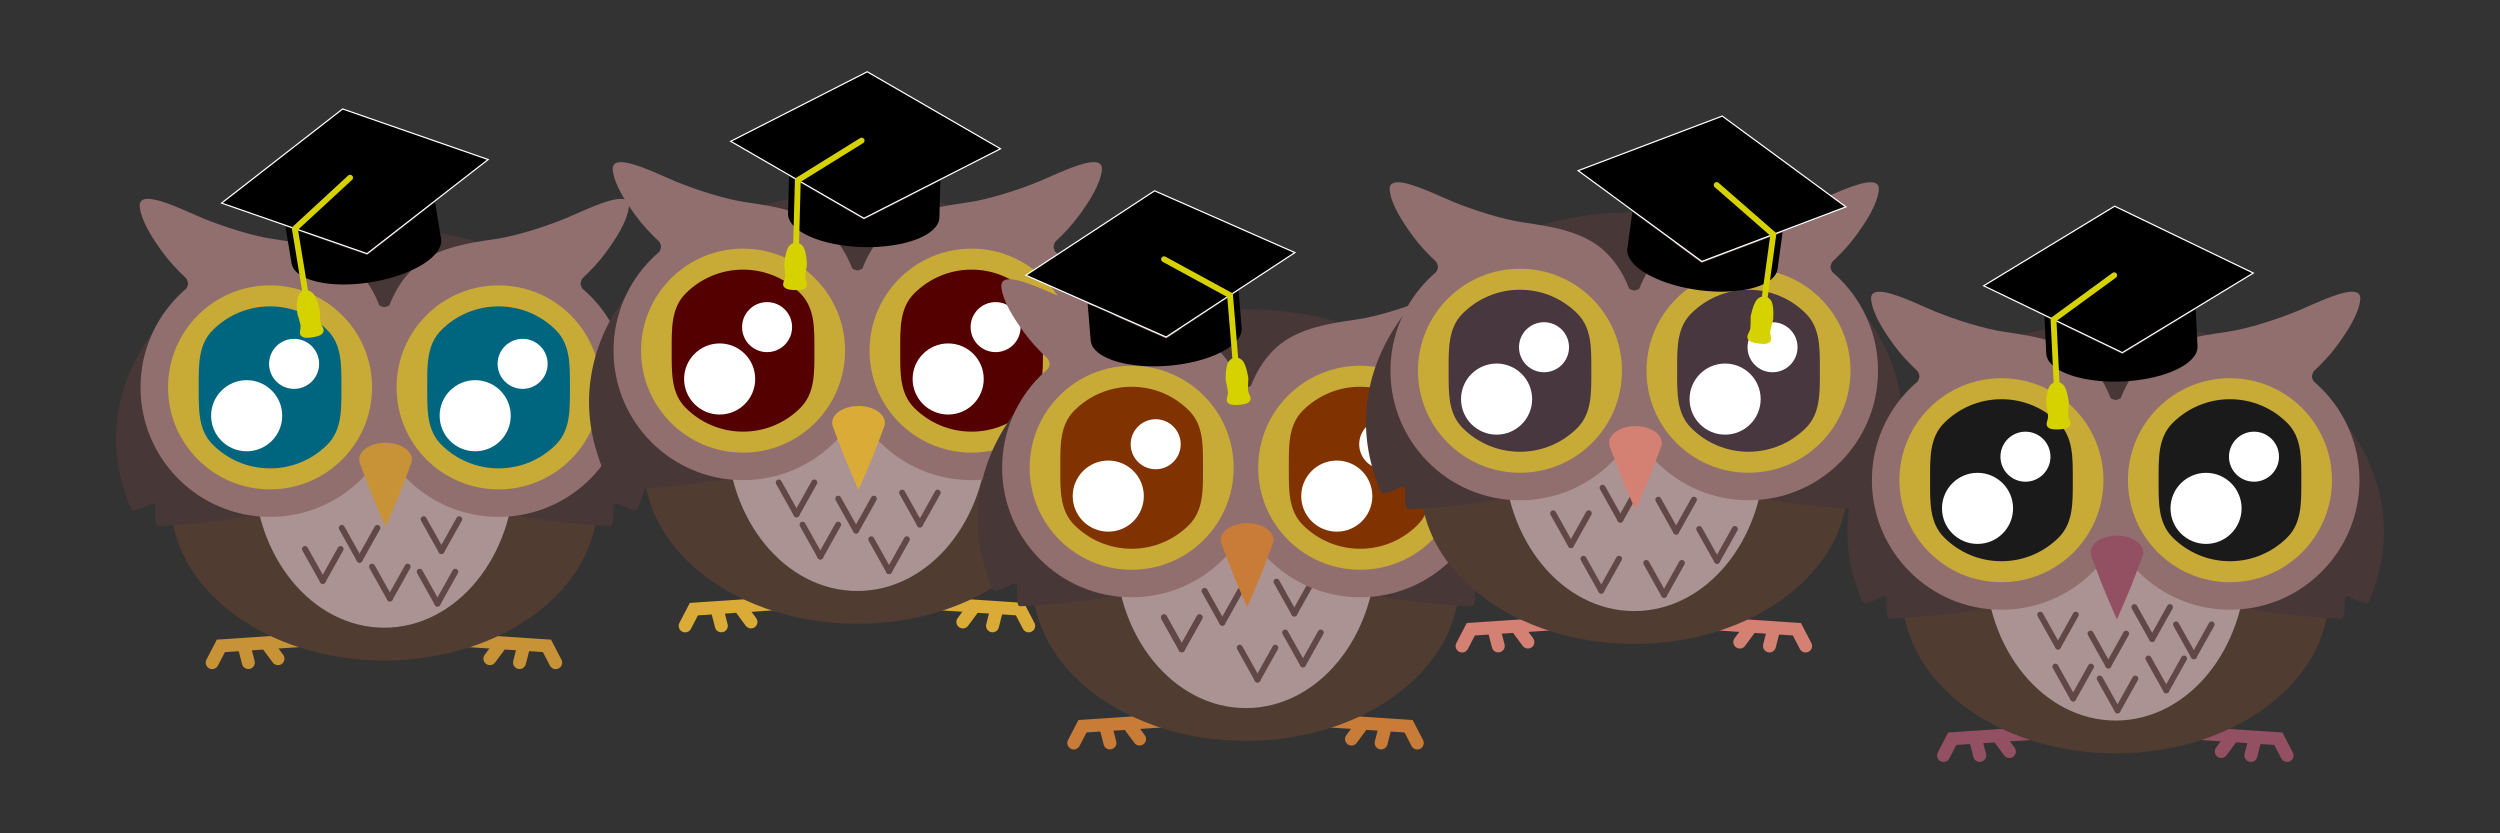 <?xml version="1.0" encoding="UTF-8" standalone="no"?>
<!-- Created with Inkscape (http://www.inkscape.org/) -->

<svg
   xmlns:dc="http://purl.org/dc/elements/1.1/"
   xmlns:cc="http://creativecommons.org/ns#"
   xmlns:rdf="http://www.w3.org/1999/02/22-rdf-syntax-ns#"
   xmlns:svg="http://www.w3.org/2000/svg"
   xmlns="http://www.w3.org/2000/svg"
   xmlns:sodipodi="http://sodipodi.sourceforge.net/DTD/sodipodi-0.dtd"
   xmlns:inkscape="http://www.inkscape.org/namespaces/inkscape"
   width="3300"
   height="1100"
   viewBox="0 0 873.125 291.042"
   version="1.1"
   id="svg5291"
   inkscape:version="0.92.4 5da689c313, 2019-01-14"
   sodipodi:docname="turma.svg">
  <rect x="0" y="0" width="873.125" height="291.042" fill="#333333" stroke="none"/>
  <defs
     id="defs5285" />
  <sodipodi:namedview
     id="base"
     pagecolor="#ffffff"
     bordercolor="#666666"
     borderopacity="1.0"
     inkscape:pageopacity="0.0"
     inkscape:pageshadow="2"
     inkscape:zoom="0.24748738"
     inkscape:cx="1607.9737"
     inkscape:cy="236.91955"
     inkscape:document-units="px"
     inkscape:current-layer="layer1"
     showgrid="false"
     units="px"
     inkscape:window-width="1366"
     inkscape:window-height="705"
     inkscape:window-x="0"
     inkscape:window-y="794"
     inkscape:window-maximized="1"
     inkscape:snap-nodes="false" />
  <g
     inkscape:label="Camada 1"
     inkscape:groupmode="layer"
     id="layer1"
     transform="translate(0,-5.958)">
    <g
       id="g787">
      <path
         style="fill:none;stroke:#c89237;stroke-width:4.523;stroke-linecap:round;stroke-linejoin:miter;stroke-miterlimit:4;stroke-dasharray:none;stroke-opacity:1"
         d="m 163.793,229.708 27.237,1.819 3.043,5.85"
         id="path6172"
         inkscape:connector-curvature="0" />
      <path
         style="fill:none;stroke:#c89237;stroke-width:4.524;stroke-linecap:round;stroke-linejoin:miter;stroke-miterlimit:4;stroke-dasharray:none;stroke-opacity:1"
         d="m 182.66,232.608 -1.215,4.748"
         id="path6176"
         inkscape:connector-curvature="0" />
      <path
         style="fill:none;stroke:#c89237;stroke-width:4.523;stroke-linecap:round;stroke-linejoin:miter;stroke-miterlimit:4;stroke-dasharray:none;stroke-opacity:1"
         d="m 174.158,231.869 -3.067,4.13"
         id="path6178"
         inkscape:connector-curvature="0" />
      <path
         inkscape:connector-curvature="0"
         id="path6184"
         d="m 104.383,229.708 -27.237,1.819 -3.043,5.85"
         style="fill:none;stroke:#c89237;stroke-width:4.523;stroke-linecap:round;stroke-linejoin:miter;stroke-miterlimit:4;stroke-dasharray:none;stroke-opacity:1" />
      <path
         inkscape:connector-curvature="0"
         id="path6188"
         d="m 85.516,232.608 1.215,4.748"
         style="fill:none;stroke:#c89237;stroke-width:4.523;stroke-linecap:round;stroke-linejoin:miter;stroke-miterlimit:4;stroke-dasharray:none;stroke-opacity:1" />
      <path
         inkscape:connector-curvature="0"
         id="path6190"
         d="m 94.018,231.869 3.067,4.13"
         style="fill:none;stroke:#c89237;stroke-width:4.523;stroke-linecap:round;stroke-linejoin:miter;stroke-miterlimit:4;stroke-dasharray:none;stroke-opacity:1" />
      <ellipse
         ry="55.488"
         rx="74.487"
         cy="181.155"
         cx="134.222"
         id="ellipse6196"
         style="opacity:1;fill:#513c31;fill-opacity:1;stroke:none;stroke-width:5.554;stroke-linecap:round;stroke-miterlimit:4;stroke-dasharray:none;stroke-opacity:1" />
      <ellipse
         style="opacity:1;fill:#ac9393;fill-opacity:1;stroke:none;stroke-width:4.343;stroke-linecap:round;stroke-miterlimit:4;stroke-dasharray:none;stroke-opacity:1"
         id="ellipse6198"
         cx="134.222"
         cy="169.696"
         rx="45.536"
         ry="55.488" />
      <path
         style="opacity:1;fill:#483737;fill-opacity:1;stroke:none;stroke-width:9.367;stroke-linecap:round;stroke-miterlimit:4;stroke-dasharray:none;stroke-opacity:1"
         d="m 133.791,85.905 v 2.87e-4 c -12.368,-1.2e-5 -24.483,1.933 -35.692,5.586 -11.209,3.653 -21.513,9.026 -30.258,15.907 -8.746,6.881 -15.575,14.988 -20.218,23.807 -4.643,8.819 -7.1,18.351 -7.099,28.082 0.018,5.373 0.785,10.712 2.276,15.924 0.843,2.945 2.534,8.082 3.217,8.697 0.889,0.801 4.768,-1.039 6.921,-2.16 l -2.88e-4,0.001 c 0,0 0.636,-0.033 0.877,0.139 0.308,0.22 0.462,0.714 0.462,0.714 l 0.001,-5.7e-4 c -0.144,2.517 -0.23,7.05 1.022,7.022 1.19,-0.027 12.169,-0.571 22.565,-1.966 10.396,-1.395 20.195,-3.437 20.195,-3.437 l 6.055,-33.046 h 30.107 30.107 l 6.055,33.046 c 0,0 9.8,2.042 20.195,3.437 10.396,1.395 21.374,1.939 22.565,1.966 1.252,0.028 1.166,-4.505 1.022,-7.022 l 0.001,5.7e-4 c 0,0 0.154,-0.493 0.462,-0.714 0.241,-0.172 0.877,-0.139 0.877,-0.139 l -2.9e-4,-0.001 c 2.153,1.121 6.032,2.962 6.921,2.16 0.682,-0.615 2.374,-5.751 3.216,-8.697 1.491,-5.211 2.258,-10.55 2.276,-15.924 5e-5,-9.731 -2.457,-19.263 -7.099,-28.082 -4.643,-8.819 -11.472,-16.926 -20.217,-23.807 -8.745,-6.881 -19.049,-12.254 -30.258,-15.907 -11.209,-3.653 -23.324,-5.586 -35.692,-5.586 v -2.87e-4 c -0.144,0 -0.287,0.001 -0.431,0.003 -0.144,-4.51e-4 -0.287,-0.003 -0.431,-0.003 z"
         id="path6200"
         inkscape:connector-curvature="0" />
      <path
         style="opacity:1;fill:#916f6f;fill-opacity:1;stroke:none;stroke-width:5.122;stroke-linecap:round;stroke-miterlimit:4;stroke-dasharray:none;stroke-opacity:1"
         d="m 51.529,75.414 c -1.864,0.039 -2.962,0.848 -2.705,2.903 0.641,5.125 4.505,10.982 7.964,15.735 2.484,3.414 5.29,6.343 8.31,9.182 l -0.003,5.9e-4 c 0,0 0.59,1.128 0.59,1.741 0,0.613 -0.59,1.741 -0.59,1.741 l 3.254,1.244 3.254,1.244 v -0.107 c 1.232,1.093 2.478,2.203 3.746,3.369 l 58.683,33.881 c 0.065,-0.216 0.127,-0.433 0.189,-0.651 0.062,0.218 0.125,0.435 0.19,0.651 l 58.683,-33.881 c 1.268,-1.166 2.514,-2.276 3.747,-3.369 v 0.108 l 3.254,-1.244 3.254,-1.244 c 0,0 -0.59,-1.128 -0.59,-1.741 0,-0.613 0.59,-1.741 0.59,-1.741 l -0.002,-8.9e-4 c 3.02,-2.839 5.826,-5.768 8.31,-9.182 3.458,-4.754 7.323,-10.61 7.964,-15.735 0.257,-2.055 -0.842,-2.864 -2.705,-2.903 -4.762,-0.101 -14.521,4.824 -19.423,6.821 -7.084,2.885 -17.181,6.155 -24.48,7.204 -11.075,1.591 -22.117,3.455 -29.397,10.964 -3.386,3.493 -5.886,7.656 -7.65,12.234 l -10e-4,-0.005 c 0,0 -1.128,0.59 -1.741,0.59 -0.613,0 -1.741,-0.59 -1.741,-0.59 l -0.001,0.005 c -1.766,-4.578 -4.266,-8.741 -7.652,-12.234 -7.279,-7.509 -18.321,-9.373 -29.397,-10.964 -7.299,-1.049 -17.395,-4.319 -24.48,-7.204 -4.902,-1.996 -14.661,-6.921 -19.423,-6.821 z"
         id="path6202"
         inkscape:connector-curvature="0" />
      <circle
         style="opacity:1;fill:#916f6f;fill-opacity:1;stroke:none;stroke-width:5.122;stroke-linecap:round;stroke-miterlimit:4;stroke-dasharray:none;stroke-opacity:1"
         id="circle6204"
         cx="94.316"
         cy="141.247"
         r="45.235" />
      <circle
         r="45.235"
         cy="141.247"
         cx="174.128"
         id="circle6206"
         style="opacity:1;fill:#916f6f;fill-opacity:1;stroke:none;stroke-width:5.122;stroke-linecap:round;stroke-miterlimit:4;stroke-dasharray:none;stroke-opacity:1" />
      <circle
         r="35.625"
         cy="141.247"
         cx="94.316"
         id="circle6208"
         style="opacity:1;fill:#c8ab37;fill-opacity:1;stroke:none;stroke-width:4.034;stroke-linecap:round;stroke-miterlimit:4;stroke-dasharray:none;stroke-opacity:1" />
      <circle
         style="opacity:1;fill:#c8ab37;fill-opacity:1;stroke:none;stroke-width:4.034;stroke-linecap:round;stroke-miterlimit:4;stroke-dasharray:none;stroke-opacity:1"
         id="circle6210"
         cx="174.128"
         cy="141.247"
         r="35.625" />
      <path
         style="opacity:1;fill:#c89237;fill-opacity:1;stroke:none;stroke-width:2.479;stroke-linecap:round;stroke-miterlimit:4;stroke-dasharray:none;stroke-opacity:1"
         d="m 134.653,160.588 a 9.198,5.873 0 0 0 -9.198,5.873 9.198,5.873 0 0 0 0.234,1.283 h -0.011 c 0.546,1.463 2.866,7.662 4.228,11.027 1.527,3.772 4.748,11.111 4.748,11.111 0,0 3.221,-7.339 4.748,-11.111 1.362,-3.365 3.682,-9.564 4.228,-11.027 h -0.007 a 9.198,5.873 0 0 0 0.23,-1.283 9.198,5.873 0 0 0 -9.198,-5.873 z"
         id="path6212"
         inkscape:connector-curvature="0" />
      <path
         style="opacity:1;fill:#006680;fill-opacity:1;stroke:none;stroke-width:3.203;stroke-linecap:round;stroke-miterlimit:4;stroke-dasharray:none;stroke-opacity:1"
         d="m 119.237,141.247 c 0,7.812 0.203,14.885 -4.917,20.005 -5.12,5.12 -12.193,8.286 -20.005,8.286 -7.812,0 -14.885,-3.167 -20.005,-8.286 -5.12,-5.12 -4.917,-12.193 -4.917,-20.005 0,-7.812 -0.203,-14.885 4.917,-20.005 5.12,-5.12 12.193,-8.286 20.005,-8.286 7.812,0 14.885,3.167 20.005,8.286 5.12,5.12 4.917,12.193 4.917,20.005 z"
         id="path6214"
         inkscape:connector-curvature="0"
         sodipodi:nodetypes="sssssssss" />
      <g
         transform="matrix(1.251,0,0,1.251,-567.605,-118.163)"
         id="g6218">
        <circle
           r="6.983"
           cy="200.797"
           cx="535.823"
           id="circle6216"
           style="opacity:1;fill:#ffffff;fill-opacity:1;stroke:none;stroke-width:0.791;stroke-linecap:round;stroke-miterlimit:4;stroke-dasharray:none;stroke-opacity:1" />
      </g>
      <g
         id="g6222"
         transform="matrix(1.778,0,0,1.778,-866.546,-205.869)">
        <circle
           style="opacity:1;fill:#ffffff;fill-opacity:1;stroke:none;stroke-width:0.791;stroke-linecap:round;stroke-miterlimit:4;stroke-dasharray:none;stroke-opacity:1"
           id="circle6220"
           cx="535.823"
           cy="200.797"
           r="6.983" />
      </g>
      <path
         sodipodi:nodetypes="sssssssss"
         inkscape:connector-curvature="0"
         id="path6226"
         d="m 199.05,141.247 c 0,7.812 0.203,14.885 -4.917,20.005 -5.12,5.12 -12.193,8.286 -20.005,8.286 -7.812,0 -14.885,-3.167 -20.005,-8.286 -5.12,-5.12 -4.917,-12.193 -4.917,-20.005 0,-7.812 -0.203,-14.885 4.917,-20.005 5.12,-5.12 12.193,-8.286 20.005,-8.286 7.812,0 14.885,3.167 20.005,8.286 5.12,5.12 4.917,12.193 4.917,20.005 z"
         style="opacity:1;fill:#006680;fill-opacity:1;stroke:none;stroke-width:3.203;stroke-linecap:round;stroke-miterlimit:4;stroke-dasharray:none;stroke-opacity:1" />
      <g
         transform="matrix(1.251,0,0,1.251,-487.793,-118.163)"
         id="g6230">
        <circle
           style="opacity:1;fill:#ffffff;fill-opacity:1;stroke:none;stroke-width:0.791;stroke-linecap:round;stroke-miterlimit:4;stroke-dasharray:none;stroke-opacity:1"
           id="circle6228"
           cx="535.823"
           cy="200.797"
           r="6.983" />
      </g>
      <g
         transform="matrix(1.778,0,0,1.778,-786.734,-205.869)"
         id="g6234">
        <circle
           r="6.983"
           cy="200.797"
           cx="535.823"
           id="circle6232"
           style="opacity:1;fill:#ffffff;fill-opacity:1;stroke:none;stroke-width:0.791;stroke-linecap:round;stroke-miterlimit:4;stroke-dasharray:none;stroke-opacity:1" />
      </g>
      <g
         id="g6248"
         transform="matrix(0.69,0,0,0.69,-170.564,76.516)">
        <path
           inkscape:connector-curvature="0"
           id="path6240"
           d="M 420.622,-47.104 494.262,-21.51 432.976,26.14 359.335,0.546 Z"
           style="opacity:1;fill:#000000;fill-opacity:1;stroke:#ffffff;stroke-width:0.619;stroke-linecap:round;stroke-miterlimit:4;stroke-dasharray:none;stroke-opacity:1" />
        <path
           inkscape:connector-curvature="0"
           id="path6242"
           d="m 391.709,12.456 3.052,18.537 a 15.996,38.35 80.65 0 0 40.439,9.552 15.996,38.35 80.65 0 0 35.242,-22.014 L 467.416,0.15 433.09,26.838 Z"
           style="opacity:1;fill:#000000;fill-opacity:1;stroke:none;stroke-width:4.568;stroke-linecap:round;stroke-miterlimit:4;stroke-dasharray:none;stroke-opacity:1" />
        <path
           inkscape:connector-curvature="0"
           id="path6244"
           d="m 403.663,57.367 -7.226,-43.885 27.968,-25.8"
           style="fill:none;stroke:#d6d200;stroke-width:2.957;stroke-linecap:round;stroke-linejoin:miter;stroke-miterlimit:4;stroke-dasharray:none;stroke-opacity:1" />
        <path
           sodipodi:nodetypes="aaacaaaaaca"
           inkscape:connector-curvature="0"
           id="path6246"
           d="m 398.402,47.08 c 0.633,-1.163 1.866,-2.175 3.173,-2.391 1.307,-0.215 2.8,0.348 3.772,1.247 2.344,2.167 3.708,8.828 3.708,8.828 0,0 0.02,4.082 0.368,6.083 0.295,1.695 2.144,3.381 1.449,4.956 -0.807,1.829 -3.415,2.309 -5.387,2.633 -1.972,0.325 -4.596,0.706 -5.947,-0.767 -1.163,-1.268 0.048,-3.458 -0.216,-5.159 -0.311,-2.007 -1.601,-5.88 -1.601,-5.88 0,0 -0.843,-6.747 0.682,-9.551 z"
           style="opacity:1;fill:#d6d200;fill-opacity:1;stroke:none;stroke-width:2.957;stroke-linecap:round;stroke-miterlimit:4;stroke-dasharray:none;stroke-opacity:1" />
      </g>
      <g
         id="g530">
        <path
           inkscape:connector-curvature="0"
           id="path6882"
           d="m 160.379,187.295 -6.215,11.105"
           style="fill:#916f7c;fill-opacity:1;stroke:#614745;stroke-width:2.086;stroke-linecap:round;stroke-linejoin:miter;stroke-miterlimit:4;stroke-dasharray:none;stroke-opacity:1" />
        <path
           style="fill:#916f7c;fill-opacity:1;stroke:#614745;stroke-width:2.086;stroke-linecap:round;stroke-linejoin:miter;stroke-miterlimit:4;stroke-dasharray:none;stroke-opacity:1"
           d="m 154.164,198.4 -6.215,-11.105"
           id="path6884"
           inkscape:connector-curvature="0" />
        <path
           style="fill:#916f7c;stroke:#614745;stroke-width:2.086;stroke-linecap:round;stroke-linejoin:miter;stroke-miterlimit:4;stroke-dasharray:none;stroke-opacity:1"
           d="m 118.942,197.705 -6.215,11.105"
           id="path6890"
           inkscape:connector-curvature="0" />
        <path
           inkscape:connector-curvature="0"
           id="path6892"
           d="m 112.726,208.81 -6.215,-11.105"
           style="fill:#916f7c;stroke:#614745;stroke-width:2.086;stroke-linecap:round;stroke-linejoin:miter;stroke-miterlimit:4;stroke-dasharray:none;stroke-opacity:1" />
        <path
           style="fill:#916f7c;stroke:#614745;stroke-width:2.086;stroke-linecap:round;stroke-linejoin:miter;stroke-miterlimit:4;stroke-dasharray:none;stroke-opacity:1"
           d="m 142.374,203.865 -6.215,11.105"
           id="path6896"
           inkscape:connector-curvature="0" />
        <path
           inkscape:connector-curvature="0"
           id="path6898"
           d="m 136.158,214.971 -6.215,-11.105"
           style="fill:#916f7c;stroke:#614745;stroke-width:2.086;stroke-linecap:round;stroke-linejoin:miter;stroke-miterlimit:4;stroke-dasharray:none;stroke-opacity:1" />
        <path
           inkscape:connector-curvature="0"
           id="path6982"
           d="m 131.793,190.334 -6.215,11.105"
           style="fill:#916f7c;stroke:#614745;stroke-width:2.086;stroke-linecap:round;stroke-linejoin:miter;stroke-miterlimit:4;stroke-dasharray:none;stroke-opacity:1" />
        <path
           style="fill:#916f7c;stroke:#614745;stroke-width:2.086;stroke-linecap:round;stroke-linejoin:miter;stroke-miterlimit:4;stroke-dasharray:none;stroke-opacity:1"
           d="m 125.577,201.439 -6.215,-11.105"
           id="path6984"
           inkscape:connector-curvature="0" />
        <path
           style="fill:#916f7c;stroke:#614745;stroke-width:2.086;stroke-linecap:round;stroke-linejoin:miter;stroke-miterlimit:4;stroke-dasharray:none;stroke-opacity:1"
           d="m 159.007,205.642 -6.215,11.105"
           id="path6988"
           inkscape:connector-curvature="0" />
        <path
           inkscape:connector-curvature="0"
           id="path6990"
           d="m 152.792,216.747 -6.215,-11.105"
           style="fill:#916f7c;stroke:#614745;stroke-width:2.086;stroke-linecap:round;stroke-linejoin:miter;stroke-miterlimit:4;stroke-dasharray:none;stroke-opacity:1" />
      </g>
      <g
         transform="translate(-13.064,-2.429)"
         id="g7255">
        <path
           style="fill:none;stroke:#daab37;stroke-width:4.523;stroke-linecap:round;stroke-linejoin:miter;stroke-miterlimit:4;stroke-dasharray:none;stroke-opacity:1"
           d="m 342.048,219.308 27.237,1.819 3.043,5.85"
           id="path1187-3-4"
           inkscape:connector-curvature="0" />
        <path
           style="fill:none;stroke:#daab37;stroke-width:4.523;stroke-linecap:round;stroke-linejoin:miter;stroke-miterlimit:4;stroke-dasharray:none;stroke-opacity:1"
           d="m 360.916,222.208 -1.215,4.748"
           id="path1189-5-3"
           inkscape:connector-curvature="0" />
        <path
           style="fill:none;stroke:#daab37;stroke-width:4.523;stroke-linecap:round;stroke-linejoin:miter;stroke-miterlimit:4;stroke-dasharray:none;stroke-opacity:1"
           d="m 352.414,221.468 -3.067,4.13"
           id="path1191-6-0"
           inkscape:connector-curvature="0" />
        <path
           inkscape:connector-curvature="0"
           id="path1218-2-8"
           d="m 282.639,219.308 -27.237,1.819 -3.043,5.85"
           style="fill:none;stroke:#daab37;stroke-width:4.523;stroke-linecap:round;stroke-linejoin:miter;stroke-miterlimit:4;stroke-dasharray:none;stroke-opacity:1" />
        <path
           inkscape:connector-curvature="0"
           id="path1222-7-8"
           d="m 263.772,222.208 1.215,4.748"
           style="fill:none;stroke:#daab37;stroke-width:4.523;stroke-linecap:round;stroke-linejoin:miter;stroke-miterlimit:4;stroke-dasharray:none;stroke-opacity:1" />
        <path
           inkscape:connector-curvature="0"
           id="path1224-0-43"
           d="m 272.273,221.468 3.067,4.13"
           style="fill:none;stroke:#daab37;stroke-width:4.523;stroke-linecap:round;stroke-linejoin:miter;stroke-miterlimit:4;stroke-dasharray:none;stroke-opacity:1" />
        <ellipse
           ry="55.488"
           rx="74.487"
           cy="170.755"
           cx="312.478"
           id="ellipse1185-9-1"
           style="opacity:1;fill:#513c31;fill-opacity:1;stroke:none;stroke-width:5.554;stroke-linecap:round;stroke-miterlimit:4;stroke-dasharray:none;stroke-opacity:1" />
        <ellipse
           style="opacity:1;fill:#ac9393;fill-opacity:1;stroke:none;stroke-width:4.343;stroke-linecap:round;stroke-miterlimit:4;stroke-dasharray:none;stroke-opacity:1"
           id="path1183-3-4"
           cx="312.478"
           cy="159.295"
           rx="45.536"
           ry="55.488" />
        <path
           style="opacity:1;fill:#483737;fill-opacity:1;stroke:none;stroke-width:9.367;stroke-linecap:round;stroke-miterlimit:4;stroke-dasharray:none;stroke-opacity:1"
           d="m 312.047,75.505 v 2.87e-4 c -12.368,-1.2e-5 -24.483,1.933 -35.692,5.586 -11.209,3.653 -21.513,9.026 -30.258,15.907 -8.745,6.881 -15.575,14.988 -20.218,23.807 -4.643,8.819 -7.1,18.351 -7.099,28.082 0.018,5.373 0.785,10.712 2.276,15.924 0.843,2.945 2.534,8.082 3.217,8.697 0.889,0.801 4.768,-1.039 6.921,-2.16 l -2.9e-4,10e-4 c 0,0 0.636,-0.033 0.877,0.139 0.308,0.22 0.462,0.714 0.462,0.714 l 0.001,-5.7e-4 c -0.144,2.517 -0.23,7.05 1.022,7.022 1.19,-0.027 12.169,-0.571 22.565,-1.966 10.396,-1.395 20.195,-3.437 20.195,-3.437 l 6.055,-33.046 h 30.107 30.107 l 6.055,33.046 c 0,0 9.8,2.042 20.195,3.437 10.396,1.395 21.374,1.939 22.565,1.966 1.252,0.028 1.166,-4.505 1.022,-7.022 l 10e-4,5.7e-4 c 0,0 0.154,-0.493 0.462,-0.714 0.241,-0.172 0.877,-0.139 0.877,-0.139 l -2.9e-4,-10e-4 c 2.153,1.121 6.032,2.962 6.921,2.16 0.682,-0.615 2.374,-5.751 3.216,-8.697 1.491,-5.211 2.258,-10.55 2.276,-15.924 5e-5,-9.731 -2.457,-19.263 -7.099,-28.082 -4.643,-8.819 -11.472,-16.926 -20.217,-23.807 C 370.113,90.118 359.81,84.745 348.6,81.091 337.391,77.438 325.277,75.505 312.909,75.505 v -2.87e-4 c -0.144,0 -0.287,0.001 -0.431,0.003 -0.144,-4.51e-4 -0.287,-0.003 -0.431,-0.003 z"
           id="circle923-6-9"
           inkscape:connector-curvature="0" />
        <path
           style="opacity:1;fill:#916f6f;fill-opacity:1;stroke:none;stroke-width:5.122;stroke-linecap:round;stroke-miterlimit:4;stroke-dasharray:none;stroke-opacity:1"
           d="m 229.785,65.014 c -1.864,0.039 -2.962,0.848 -2.705,2.903 0.641,5.125 4.505,10.982 7.964,15.735 2.484,3.414 5.29,6.343 8.31,9.182 l -0.002,5.88e-4 c 0,0 0.59,1.128 0.59,1.741 0,0.613 -0.59,1.741 -0.59,1.741 l 3.254,1.244 3.254,1.244 v -0.107 c 1.232,1.093 2.478,2.203 3.746,3.369 l 58.683,33.881 c 0.065,-0.216 0.127,-0.433 0.189,-0.651 0.062,0.218 0.125,0.435 0.19,0.651 l 58.683,-33.881 c 1.268,-1.166 2.514,-2.276 3.747,-3.369 v 0.108 l 3.254,-1.244 3.254,-1.244 c 0,0 -0.59,-1.128 -0.59,-1.741 0,-0.613 0.59,-1.741 0.59,-1.741 l -0.002,-8.88e-4 c 3.02,-2.839 5.826,-5.768 8.31,-9.182 3.458,-4.754 7.323,-10.61 7.964,-15.735 0.257,-2.055 -0.842,-2.864 -2.705,-2.903 -4.762,-0.101 -14.521,4.824 -19.423,6.821 -7.084,2.885 -17.181,6.155 -24.48,7.204 -11.075,1.591 -22.117,3.455 -29.397,10.964 -3.386,3.493 -5.886,7.656 -7.65,12.234 l -10e-4,-0.005 c 0,0 -1.128,0.59 -1.741,0.59 -0.613,0 -1.741,-0.59 -1.741,-0.59 l -0.001,0.005 c -1.765,-4.578 -4.265,-8.741 -7.651,-12.234 -7.279,-7.509 -18.321,-9.373 -29.397,-10.964 -7.299,-1.049 -17.395,-4.319 -24.48,-7.204 -4.902,-1.996 -14.661,-6.921 -19.423,-6.821 z"
           id="circle915-6-2"
           inkscape:connector-curvature="0" />
        <circle
           style="opacity:1;fill:#916f6f;fill-opacity:1;stroke:none;stroke-width:5.122;stroke-linecap:round;stroke-miterlimit:4;stroke-dasharray:none;stroke-opacity:1"
           id="path883-6-06"
           cx="272.572"
           cy="130.847"
           r="45.235" />
        <circle
           r="45.235"
           cy="130.847"
           cx="352.384"
           id="circle903-0-8"
           style="opacity:1;fill:#916f6f;fill-opacity:1;stroke:none;stroke-width:5.122;stroke-linecap:round;stroke-miterlimit:4;stroke-dasharray:none;stroke-opacity:1" />
        <circle
           r="35.625"
           cy="130.847"
           cx="272.572"
           id="circle885-1-9"
           style="opacity:1;fill:#c8ab37;fill-opacity:1;stroke:none;stroke-width:4.034;stroke-linecap:round;stroke-miterlimit:4;stroke-dasharray:none;stroke-opacity:1" />
        <circle
           style="opacity:1;fill:#c8ab37;fill-opacity:1;stroke:none;stroke-width:4.034;stroke-linecap:round;stroke-miterlimit:4;stroke-dasharray:none;stroke-opacity:1"
           id="circle905-2-2"
           cx="352.384"
           cy="130.847"
           r="35.625" />
        <path
           style="opacity:1;fill:#daab37;fill-opacity:1;stroke:none;stroke-width:2.479;stroke-linecap:round;stroke-miterlimit:4;stroke-dasharray:none;stroke-opacity:1"
           d="m 312.909,150.188 a 9.198,5.873 0 0 0 -9.198,5.873 9.198,5.873 0 0 0 0.234,1.283 h -0.011 c 0.546,1.463 2.866,7.662 4.228,11.027 1.527,3.772 4.748,11.111 4.748,11.111 0,0 3.221,-7.339 4.748,-11.111 1.362,-3.365 3.682,-9.564 4.228,-11.027 h -0.007 a 9.198,5.873 0 0 0 0.23,-1.283 9.198,5.873 0 0 0 -9.198,-5.873 z"
           id="path1473-9-6"
           inkscape:connector-curvature="0" />
        <path
           style="opacity:1;fill:#550000;fill-opacity:1;stroke:none;stroke-width:3.203;stroke-linecap:round;stroke-miterlimit:4;stroke-dasharray:none;stroke-opacity:1"
           d="m 297.493,130.847 c 0,7.812 0.203,14.885 -4.917,20.005 -5.12,5.12 -12.193,8.286 -20.005,8.286 -7.812,0 -14.885,-3.167 -20.005,-8.286 -5.12,-5.12 -4.917,-12.193 -4.917,-20.005 0,-7.812 -0.203,-14.885 4.917,-20.005 5.12,-5.12 12.193,-8.286 20.005,-8.286 7.812,0 14.885,3.167 20.005,8.286 5.12,5.12 4.917,12.193 4.917,20.005 z"
           id="circle889-7-9"
           inkscape:connector-curvature="0"
           sodipodi:nodetypes="sssssssss" />
        <g
           id="g3636-5"
           transform="matrix(1.251,0,0,1.251,-389.349,-128.563)">
          <circle
             r="6.983"
             cy="200.797"
             cx="535.823"
             id="circle891-9-04"
             style="opacity:1;fill:#ffffff;fill-opacity:1;stroke:none;stroke-width:0.791;stroke-linecap:round;stroke-miterlimit:4;stroke-dasharray:none;stroke-opacity:1" />
        </g>
        <g
           id="g3640-8"
           transform="matrix(1.778,0,0,1.778,-688.29,-216.27)">
          <circle
             style="opacity:1;fill:#ffffff;fill-opacity:1;stroke:none;stroke-width:0.791;stroke-linecap:round;stroke-miterlimit:4;stroke-dasharray:none;stroke-opacity:1"
             id="circle3638-7"
             cx="535.823"
             cy="200.797"
             r="6.983" />
        </g>
        <path
           sodipodi:nodetypes="sssssssss"
           inkscape:connector-curvature="0"
           id="path3649-7"
           d="m 377.306,130.847 c 0,7.812 0.203,14.885 -4.917,20.005 -5.12,5.12 -12.193,8.286 -20.005,8.286 -7.812,0 -14.885,-3.167 -20.005,-8.286 -5.12,-5.12 -4.917,-12.193 -4.917,-20.005 0,-7.812 -0.203,-14.885 4.917,-20.005 5.12,-5.12 12.193,-8.286 20.005,-8.286 7.812,0 14.885,3.167 20.005,8.286 5.12,5.12 4.917,12.193 4.917,20.005 z"
           style="opacity:1;fill:#550000;fill-opacity:1;stroke:none;stroke-width:3.203;stroke-linecap:round;stroke-miterlimit:4;stroke-dasharray:none;stroke-opacity:1" />
        <g
           id="g3653-2"
           transform="matrix(1.251,0,0,1.251,-309.537,-128.563)">
          <circle
             style="opacity:1;fill:#ffffff;fill-opacity:1;stroke:none;stroke-width:0.791;stroke-linecap:round;stroke-miterlimit:4;stroke-dasharray:none;stroke-opacity:1"
             id="circle3651-72"
             cx="535.823"
             cy="200.797"
             r="6.983" />
        </g>
        <g
           transform="matrix(1.778,0,0,1.778,-608.478,-216.27)"
           id="g3657-2">
          <circle
             r="6.983"
             cy="200.797"
             cx="535.823"
             id="circle3655-6"
             style="opacity:1;fill:#ffffff;fill-opacity:1;stroke:none;stroke-width:0.791;stroke-linecap:round;stroke-miterlimit:4;stroke-dasharray:none;stroke-opacity:1" />
        </g>
        <g
           id="g4595-1"
           transform="matrix(0.677,0.13,-0.13,0.677,25.065,10.655)">
          <path
             inkscape:connector-curvature="0"
             id="rect815-0"
             d="M 420.622,-47.104 494.262,-21.51 432.976,26.14 359.335,0.546 Z"
             style="opacity:1;fill:#000000;fill-opacity:1;stroke:#ffffff;stroke-width:0.619;stroke-linecap:round;stroke-miterlimit:4;stroke-dasharray:none;stroke-opacity:1" />
          <path
             inkscape:connector-curvature="0"
             id="rect837-6"
             d="m 391.709,12.456 3.052,18.537 a 15.996,38.35 80.65 0 0 40.439,9.552 15.996,38.35 80.65 0 0 35.242,-22.014 L 467.416,0.15 433.09,26.838 Z"
             style="opacity:1;fill:#000000;fill-opacity:1;stroke:none;stroke-width:4.568;stroke-linecap:round;stroke-miterlimit:4;stroke-dasharray:none;stroke-opacity:1" />
          <path
             inkscape:connector-curvature="0"
             id="path849-1"
             d="m 403.663,57.367 -7.226,-43.885 27.968,-25.8"
             style="fill:none;stroke:#d6d200;stroke-width:2.957;stroke-linecap:round;stroke-linejoin:miter;stroke-miterlimit:4;stroke-dasharray:none;stroke-opacity:1" />
          <path
             sodipodi:nodetypes="aaacaaaaaca"
             inkscape:connector-curvature="0"
             id="rect851-5"
             d="m 398.402,47.08 c 0.633,-1.163 1.866,-2.175 3.173,-2.391 1.307,-0.215 2.8,0.348 3.772,1.247 2.344,2.167 3.708,8.828 3.708,8.828 0,0 0.02,4.082 0.368,6.083 0.295,1.695 2.144,3.381 1.449,4.956 -0.807,1.829 -3.415,2.309 -5.387,2.633 -1.972,0.325 -4.596,0.706 -5.947,-0.767 -1.163,-1.268 0.048,-3.458 -0.216,-5.159 -0.311,-2.007 -1.601,-5.88 -1.601,-5.88 0,0 -0.843,-6.747 0.682,-9.551 z"
             style="opacity:1;fill:#d6d200;fill-opacity:1;stroke:none;stroke-width:2.957;stroke-linecap:round;stroke-miterlimit:4;stroke-dasharray:none;stroke-opacity:1" />
        </g>
        <g
           id="g7068">
          <path
             inkscape:connector-curvature="0"
             id="path6902"
             d="m 297.464,176.894 -6.215,11.105"
             style="fill:#916f7c;fill-opacity:1;stroke:#614745;stroke-width:2.086;stroke-linecap:round;stroke-linejoin:miter;stroke-miterlimit:4;stroke-dasharray:none;stroke-opacity:1" />
          <path
             style="fill:#916f7c;fill-opacity:1;stroke:#614745;stroke-width:2.086;stroke-linecap:round;stroke-linejoin:miter;stroke-miterlimit:4;stroke-dasharray:none;stroke-opacity:1"
             d="m 291.249,188 -6.215,-11.105"
             id="path6904"
             inkscape:connector-curvature="0" />
        </g>
        <g
           id="g7064">
          <path
             style="fill:#916f7c;fill-opacity:1;stroke:#614745;stroke-width:2.086;stroke-linecap:round;stroke-linejoin:miter;stroke-miterlimit:4;stroke-dasharray:none;stroke-opacity:1"
             d="m 318.253,182.564 -6.215,11.105"
             id="path6908"
             inkscape:connector-curvature="0" />
          <path
             inkscape:connector-curvature="0"
             id="path6910"
             d="m 312.037,193.669 -6.215,-11.105"
             style="fill:#916f7c;fill-opacity:1;stroke:#614745;stroke-width:2.086;stroke-linecap:round;stroke-linejoin:miter;stroke-miterlimit:4;stroke-dasharray:none;stroke-opacity:1" />
        </g>
        <g
           id="g7060">
          <path
             inkscape:connector-curvature="0"
             id="path6914"
             d="m 340.553,180.447 -6.215,11.105"
             style="fill:#916f7c;fill-opacity:1;stroke:#614745;stroke-width:2.086;stroke-linecap:round;stroke-linejoin:miter;stroke-miterlimit:4;stroke-dasharray:none;stroke-opacity:1" />
          <path
             style="fill:#916f7c;fill-opacity:1;stroke:#614745;stroke-width:2.086;stroke-linecap:round;stroke-linejoin:miter;stroke-miterlimit:4;stroke-dasharray:none;stroke-opacity:1"
             d="m 334.338,191.552 -6.215,-11.105"
             id="path6916"
             inkscape:connector-curvature="0" />
        </g>
        <g
           id="g7074"
           transform="translate(8.315,14.741)">
          <path
             style="fill:#916f7c;fill-opacity:1;stroke:#614745;stroke-width:2.086;stroke-linecap:round;stroke-linejoin:miter;stroke-miterlimit:4;stroke-dasharray:none;stroke-opacity:1"
             d="m 297.464,176.894 -6.215,11.105"
             id="path7070"
             inkscape:connector-curvature="0" />
          <path
             inkscape:connector-curvature="0"
             id="path7072"
             d="m 291.249,188 -6.215,-11.105"
             style="fill:#916f7c;fill-opacity:1;stroke:#614745;stroke-width:2.086;stroke-linecap:round;stroke-linejoin:miter;stroke-miterlimit:4;stroke-dasharray:none;stroke-opacity:1" />
        </g>
        <g
           transform="translate(32.317,19.844)"
           id="g7080">
          <path
             inkscape:connector-curvature="0"
             id="path7076"
             d="m 297.464,176.894 -6.215,11.105"
             style="fill:#916f7c;fill-opacity:1;stroke:#614745;stroke-width:2.086;stroke-linecap:round;stroke-linejoin:miter;stroke-miterlimit:4;stroke-dasharray:none;stroke-opacity:1" />
          <path
             style="fill:#916f7c;fill-opacity:1;stroke:#614745;stroke-width:2.086;stroke-linecap:round;stroke-linejoin:miter;stroke-miterlimit:4;stroke-dasharray:none;stroke-opacity:1"
             d="m 291.249,188 -6.215,-11.105"
             id="path7078"
             inkscape:connector-curvature="0" />
        </g>
      </g>
      <g
         transform="translate(-75.07,14.677)"
         id="g7304">
        <path
           style="fill:none;stroke:#c87c37;stroke-width:4.523;stroke-linecap:round;stroke-linejoin:miter;stroke-miterlimit:4;stroke-dasharray:none;stroke-opacity:1"
           d="m 539.779,243.104 27.237,1.819 3.043,5.85"
           id="path1187-3"
           inkscape:connector-curvature="0" />
        <path
           style="fill:none;stroke:#c87c37;stroke-width:4.523;stroke-linecap:round;stroke-linejoin:miter;stroke-miterlimit:4;stroke-dasharray:none;stroke-opacity:1"
           d="m 558.646,246.004 -1.215,4.748"
           id="path1189-5"
           inkscape:connector-curvature="0" />
        <path
           style="fill:none;stroke:#c87c37;stroke-width:4.523;stroke-linecap:round;stroke-linejoin:miter;stroke-miterlimit:4;stroke-dasharray:none;stroke-opacity:1"
           d="m 550.144,245.265 -3.067,4.13"
           id="path1191-6"
           inkscape:connector-curvature="0" />
        <path
           inkscape:connector-curvature="0"
           id="path1218-2"
           d="m 480.369,243.104 -27.237,1.819 -3.043,5.85"
           style="fill:none;stroke:#c87c37;stroke-width:4.523;stroke-linecap:round;stroke-linejoin:miter;stroke-miterlimit:4;stroke-dasharray:none;stroke-opacity:1" />
        <path
           inkscape:connector-curvature="0"
           id="path1222-7"
           d="m 461.502,246.004 1.215,4.748"
           style="fill:none;stroke:#c87c37;stroke-width:4.523;stroke-linecap:round;stroke-linejoin:miter;stroke-miterlimit:4;stroke-dasharray:none;stroke-opacity:1" />
        <path
           inkscape:connector-curvature="0"
           id="path1224-0"
           d="m 470.004,245.265 3.067,4.13"
           style="fill:none;stroke:#c87c37;stroke-width:4.523;stroke-linecap:round;stroke-linejoin:miter;stroke-miterlimit:4;stroke-dasharray:none;stroke-opacity:1" />
        <ellipse
           ry="55.488"
           rx="74.487"
           cy="194.551"
           cx="510.208"
           id="ellipse1185-9"
           style="opacity:1;fill:#513c31;fill-opacity:1;stroke:none;stroke-width:5.554;stroke-linecap:round;stroke-miterlimit:4;stroke-dasharray:none;stroke-opacity:1" />
        <ellipse
           style="opacity:1;fill:#ac9393;fill-opacity:1;stroke:none;stroke-width:4.343;stroke-linecap:round;stroke-miterlimit:4;stroke-dasharray:none;stroke-opacity:1"
           id="path1183-3"
           cx="510.208"
           cy="183.092"
           rx="45.536"
           ry="55.488" />
        <path
           style="opacity:1;fill:#483737;fill-opacity:1;stroke:none;stroke-width:9.367;stroke-linecap:round;stroke-miterlimit:4;stroke-dasharray:none;stroke-opacity:1"
           d="m 509.777,99.302 v 2.87e-4 c -12.368,-1.2e-5 -24.483,1.933 -35.692,5.586 -11.209,3.653 -21.513,9.026 -30.258,15.907 -8.745,6.881 -15.575,14.988 -20.218,23.807 -4.643,8.819 -7.1,18.351 -7.099,28.082 0.018,5.373 0.785,10.712 2.276,15.924 0.843,2.945 2.534,8.082 3.217,8.697 0.889,0.801 4.768,-1.039 6.921,-2.16 l -2.9e-4,0.001 c 0,0 0.636,-0.033 0.877,0.139 0.308,0.22 0.462,0.714 0.462,0.714 l 10e-4,-5.7e-4 c -0.144,2.517 -0.23,7.05 1.022,7.022 1.19,-0.027 12.169,-0.571 22.565,-1.966 10.396,-1.395 20.195,-3.437 20.195,-3.437 l 6.055,-33.046 h 30.107 30.107 l 6.055,33.046 c 0,0 9.8,2.042 20.195,3.437 10.396,1.395 21.374,1.939 22.565,1.966 1.252,0.028 1.166,-4.505 1.022,-7.022 l 10e-4,5.7e-4 c 0,0 0.154,-0.493 0.462,-0.714 0.241,-0.172 0.877,-0.139 0.877,-0.139 l -2.9e-4,-0.001 c 2.153,1.121 6.032,2.962 6.921,2.16 0.682,-0.615 2.374,-5.751 3.216,-8.697 1.491,-5.211 2.258,-10.55 2.276,-15.924 5e-5,-9.731 -2.457,-19.263 -7.099,-28.082 -4.643,-8.819 -11.472,-16.926 -20.217,-23.807 -8.746,-6.881 -19.049,-12.254 -30.258,-15.907 -11.209,-3.653 -23.324,-5.586 -35.692,-5.586 v -2.87e-4 c -0.144,0 -0.287,0.001 -0.431,0.003 -0.144,-4.51e-4 -0.287,-0.003 -0.431,-0.003 z"
           id="circle923-6"
           inkscape:connector-curvature="0" />
        <path
           style="opacity:1;fill:#916f6f;fill-opacity:1;stroke:none;stroke-width:5.122;stroke-linecap:round;stroke-miterlimit:4;stroke-dasharray:none;stroke-opacity:1"
           d="m 427.515,88.81 c -1.864,0.039 -2.962,0.848 -2.705,2.903 0.641,5.125 4.505,10.982 7.964,15.735 2.484,3.414 5.29,6.343 8.31,9.182 l -0.002,5.9e-4 c 0,0 0.59,1.128 0.59,1.741 0,0.613 -0.59,1.741 -0.59,1.741 l 3.254,1.244 3.254,1.244 v -0.107 c 1.232,1.093 2.478,2.203 3.746,3.369 l 58.683,33.881 c 0.065,-0.216 0.127,-0.433 0.189,-0.651 0.062,0.218 0.125,0.435 0.19,0.651 l 58.683,-33.881 c 1.268,-1.166 2.514,-2.276 3.747,-3.369 v 0.108 l 3.254,-1.244 3.254,-1.244 c 0,0 -0.59,-1.128 -0.59,-1.741 0,-0.613 0.59,-1.741 0.59,-1.741 l -0.003,-8.9e-4 c 3.02,-2.839 5.826,-5.768 8.31,-9.182 3.458,-4.754 7.323,-10.61 7.964,-15.735 0.257,-2.055 -0.842,-2.864 -2.705,-2.903 -4.762,-0.101 -14.521,4.824 -19.423,6.821 -7.084,2.885 -17.181,6.155 -24.48,7.204 -11.075,1.591 -22.117,3.455 -29.397,10.964 -3.386,3.493 -5.886,7.656 -7.65,12.234 l -10e-4,-0.005 c 0,0 -1.128,0.59 -1.741,0.59 -0.613,0 -1.741,-0.59 -1.741,-0.59 l -10e-4,0.005 c -1.765,-4.578 -4.265,-8.741 -7.651,-12.234 -7.279,-7.509 -18.321,-9.373 -29.397,-10.964 -7.299,-1.049 -17.395,-4.319 -24.48,-7.204 -4.902,-1.996 -14.661,-6.921 -19.423,-6.821 z"
           id="circle915-6"
           inkscape:connector-curvature="0" />
        <circle
           style="opacity:1;fill:#916f6f;fill-opacity:1;stroke:none;stroke-width:5.122;stroke-linecap:round;stroke-miterlimit:4;stroke-dasharray:none;stroke-opacity:1"
           id="path883-6"
           cx="470.302"
           cy="154.644"
           r="45.235" />
        <g
           id="g7102"
           transform="translate(39.31,-12.473)">
          <path
             style="fill:#916f7c;fill-opacity:1;stroke:#614745;stroke-width:2.086;stroke-linecap:round;stroke-linejoin:miter;stroke-miterlimit:4;stroke-dasharray:none;stroke-opacity:1"
             d="m 494.012,206.906 -6.215,11.105"
             id="path7098"
             inkscape:connector-curvature="0" />
          <path
             inkscape:connector-curvature="0"
             id="path7100"
             d="m 487.796,218.011 -6.215,-11.105"
             style="fill:#916f7c;fill-opacity:1;stroke:#614745;stroke-width:2.086;stroke-linecap:round;stroke-linejoin:miter;stroke-miterlimit:4;stroke-dasharray:none;stroke-opacity:1" />
        </g>
        <circle
           r="45.235"
           cy="154.644"
           cx="550.114"
           id="circle903-0"
           style="opacity:1;fill:#916f6f;fill-opacity:1;stroke:none;stroke-width:5.122;stroke-linecap:round;stroke-miterlimit:4;stroke-dasharray:none;stroke-opacity:1" />
        <circle
           r="35.625"
           cy="154.644"
           cx="470.302"
           id="circle885-1"
           style="opacity:1;fill:#c8ab37;fill-opacity:1;stroke:none;stroke-width:4.034;stroke-linecap:round;stroke-miterlimit:4;stroke-dasharray:none;stroke-opacity:1" />
        <circle
           style="opacity:1;fill:#c8ab37;fill-opacity:1;stroke:none;stroke-width:4.034;stroke-linecap:round;stroke-miterlimit:4;stroke-dasharray:none;stroke-opacity:1"
           id="circle905-2"
           cx="550.114"
           cy="154.644"
           r="35.625" />
        <g
           transform="translate(14.174,-9.26)"
           id="g7108">
          <path
             inkscape:connector-curvature="0"
             id="path7104"
             d="m 494.012,206.906 -6.215,11.105"
             style="fill:#916f7c;fill-opacity:1;stroke:#614745;stroke-width:2.086;stroke-linecap:round;stroke-linejoin:miter;stroke-miterlimit:4;stroke-dasharray:none;stroke-opacity:1" />
          <path
             style="fill:#916f7c;fill-opacity:1;stroke:#614745;stroke-width:2.086;stroke-linecap:round;stroke-linejoin:miter;stroke-miterlimit:4;stroke-dasharray:none;stroke-opacity:1"
             d="m 487.796,218.011 -6.215,-11.105"
             id="path7106"
             inkscape:connector-curvature="0" />
        </g>
        <path
           style="opacity:1;fill:#c87c37;fill-opacity:1;stroke:none;stroke-width:2.479;stroke-linecap:round;stroke-miterlimit:4;stroke-dasharray:none;stroke-opacity:1"
           d="m 510.639,173.984 a 9.198,5.873 0 0 0 -9.198,5.873 9.198,5.873 0 0 0 0.234,1.283 h -0.011 c 0.546,1.463 2.866,7.662 4.228,11.027 1.527,3.772 4.748,11.111 4.748,11.111 0,0 3.221,-7.339 4.748,-11.111 1.362,-3.365 3.682,-9.564 4.228,-11.027 h -0.008 a 9.198,5.873 0 0 0 0.23,-1.283 9.198,5.873 0 0 0 -9.198,-5.873 z"
           id="path1473-9"
           inkscape:connector-curvature="0" />
        <path
           style="opacity:1;fill:#803300;fill-opacity:1;stroke:none;stroke-width:3.203;stroke-linecap:round;stroke-miterlimit:4;stroke-dasharray:none;stroke-opacity:1"
           d="m 495.223,154.644 c 0,7.812 0.203,14.885 -4.917,20.005 -5.12,5.12 -12.193,8.286 -20.005,8.286 -7.812,0 -14.885,-3.167 -20.005,-8.286 -5.12,-5.12 -4.917,-12.193 -4.917,-20.005 0,-7.812 -0.203,-14.885 4.917,-20.005 5.12,-5.12 12.193,-8.286 20.005,-8.286 7.812,0 14.885,3.167 20.005,8.286 5.12,5.12 4.917,12.193 4.917,20.005 z"
           id="circle889-7"
           inkscape:connector-curvature="0"
           sodipodi:nodetypes="sssssssss" />
        <g
           id="g3636"
           transform="matrix(1.251,0,0,1.251,-191.619,-104.767)">
          <circle
             r="6.983"
             cy="200.797"
             cx="535.823"
             id="circle891-9"
             style="opacity:1;fill:#ffffff;fill-opacity:1;stroke:none;stroke-width:0.791;stroke-linecap:round;stroke-miterlimit:4;stroke-dasharray:none;stroke-opacity:1" />
        </g>
        <g
           id="g3640"
           transform="matrix(1.778,0,0,1.778,-490.56,-192.473)">
          <circle
             style="opacity:1;fill:#ffffff;fill-opacity:1;stroke:none;stroke-width:0.791;stroke-linecap:round;stroke-miterlimit:4;stroke-dasharray:none;stroke-opacity:1"
             id="circle3638"
             cx="535.823"
             cy="200.797"
             r="6.983" />
        </g>
        <path
           sodipodi:nodetypes="sssssssss"
           inkscape:connector-curvature="0"
           id="path3649"
           d="m 575.036,154.644 c 0,7.812 0.203,14.885 -4.917,20.005 -5.12,5.12 -12.193,8.286 -20.005,8.286 -7.812,0 -14.885,-3.167 -20.005,-8.286 -5.12,-5.12 -4.917,-12.193 -4.917,-20.005 0,-7.812 -0.203,-14.885 4.917,-20.005 5.12,-5.12 12.193,-8.286 20.005,-8.286 7.812,0 14.885,3.167 20.005,8.286 5.12,5.12 4.917,12.193 4.917,20.005 z"
           style="opacity:1;fill:#803300;fill-opacity:1;stroke:none;stroke-width:3.203;stroke-linecap:round;stroke-miterlimit:4;stroke-dasharray:none;stroke-opacity:1" />
        <g
           id="g3653"
           transform="matrix(1.251,0,0,1.251,-111.807,-104.767)">
          <circle
             style="opacity:1;fill:#ffffff;fill-opacity:1;stroke:none;stroke-width:0.791;stroke-linecap:round;stroke-miterlimit:4;stroke-dasharray:none;stroke-opacity:1"
             id="circle3651"
             cx="535.823"
             cy="200.797"
             r="6.983" />
        </g>
        <g
           transform="matrix(1.778,0,0,1.778,-410.748,-192.473)"
           id="g3657">
          <circle
             r="6.983"
             cy="200.797"
             cx="535.823"
             id="circle3655"
             style="opacity:1;fill:#ffffff;fill-opacity:1;stroke:none;stroke-width:0.791;stroke-linecap:round;stroke-miterlimit:4;stroke-dasharray:none;stroke-opacity:1" />
        </g>
        <g
           id="g4595"
           transform="matrix(-0.669,0.168,0.168,0.669,767.611,18.763)">
          <path
             inkscape:connector-curvature="0"
             id="rect815"
             d="M 420.622,-47.104 494.262,-21.51 432.976,26.14 359.335,0.546 Z"
             style="opacity:1;fill:#000000;fill-opacity:1;stroke:#ffffff;stroke-width:0.619;stroke-linecap:round;stroke-miterlimit:4;stroke-dasharray:none;stroke-opacity:1" />
          <path
             inkscape:connector-curvature="0"
             id="rect837"
             d="m 391.709,12.456 3.052,18.537 a 15.996,38.35 80.65 0 0 40.439,9.552 15.996,38.35 80.65 0 0 35.242,-22.014 L 467.416,0.15 433.09,26.838 Z"
             style="opacity:1;fill:#000000;fill-opacity:1;stroke:none;stroke-width:4.568;stroke-linecap:round;stroke-miterlimit:4;stroke-dasharray:none;stroke-opacity:1" />
          <path
             inkscape:connector-curvature="0"
             id="path849"
             d="m 403.663,57.367 -7.226,-43.885 27.968,-25.8"
             style="fill:none;stroke:#d6d200;stroke-width:2.957;stroke-linecap:round;stroke-linejoin:miter;stroke-miterlimit:4;stroke-dasharray:none;stroke-opacity:1" />
          <path
             sodipodi:nodetypes="aaacaaaaaca"
             inkscape:connector-curvature="0"
             id="rect851"
             d="m 398.402,47.08 c 0.633,-1.163 1.866,-2.175 3.173,-2.391 1.307,-0.215 2.8,0.348 3.772,1.247 2.344,2.167 3.708,8.828 3.708,8.828 0,0 0.02,4.082 0.368,6.083 0.295,1.695 2.144,3.381 1.449,4.956 -0.807,1.829 -3.415,2.309 -5.387,2.633 -1.972,0.325 -4.596,0.706 -5.947,-0.767 -1.163,-1.268 0.048,-3.458 -0.216,-5.159 -0.311,-2.007 -1.601,-5.88 -1.601,-5.88 0,0 -0.843,-6.747 0.682,-9.551 z"
             style="opacity:1;fill:#d6d200;fill-opacity:1;stroke:none;stroke-width:2.957;stroke-linecap:round;stroke-miterlimit:4;stroke-dasharray:none;stroke-opacity:1" />
        </g>
        <path
           inkscape:connector-curvature="0"
           id="path6920"
           d="m 494.012,206.906 -6.215,11.105"
           style="fill:#916f7c;fill-opacity:1;stroke:#614745;stroke-width:2.086;stroke-linecap:round;stroke-linejoin:miter;stroke-miterlimit:4;stroke-dasharray:none;stroke-opacity:1" />
        <path
           style="fill:#916f7c;fill-opacity:1;stroke:#614745;stroke-width:2.086;stroke-linecap:round;stroke-linejoin:miter;stroke-miterlimit:4;stroke-dasharray:none;stroke-opacity:1"
           d="m 487.796,218.011 -6.215,-11.105"
           id="path6922"
           inkscape:connector-curvature="0" />
        <g
           id="g7088">
          <path
             inkscape:connector-curvature="0"
             id="path6926"
             d="m 520.47,217.489 -6.215,11.105"
             style="fill:#916f7c;fill-opacity:1;stroke:#614745;stroke-width:2.086;stroke-linecap:round;stroke-linejoin:miter;stroke-miterlimit:4;stroke-dasharray:none;stroke-opacity:1" />
          <path
             style="fill:#916f7c;fill-opacity:1;stroke:#614745;stroke-width:2.086;stroke-linecap:round;stroke-linejoin:miter;stroke-miterlimit:4;stroke-dasharray:none;stroke-opacity:1"
             d="M 514.255,228.594 508.039,217.489"
             id="path6928"
             inkscape:connector-curvature="0" />
        </g>
        <g
           id="g7092">
          <path
             style="fill:#916f7c;fill-opacity:1;stroke:#614745;stroke-width:2.086;stroke-linecap:round;stroke-linejoin:miter;stroke-miterlimit:4;stroke-dasharray:none;stroke-opacity:1"
             d="m 536.345,212.197 -6.215,11.105"
             id="path6932"
             inkscape:connector-curvature="0" />
          <path
             inkscape:connector-curvature="0"
             id="path6934"
             d="m 530.13,223.302 -6.215,-11.105"
             style="fill:#916f7c;fill-opacity:1;stroke:#614745;stroke-width:2.086;stroke-linecap:round;stroke-linejoin:miter;stroke-miterlimit:4;stroke-dasharray:none;stroke-opacity:1" />
        </g>
        <g
           id="g7096">
          <path
             inkscape:connector-curvature="0"
             id="path7082"
             d="m 494.012,206.906 -6.215,11.105"
             style="fill:#916f7c;fill-opacity:1;stroke:#614745;stroke-width:2.086;stroke-linecap:round;stroke-linejoin:miter;stroke-miterlimit:4;stroke-dasharray:none;stroke-opacity:1" />
          <path
             style="fill:#916f7c;fill-opacity:1;stroke:#614745;stroke-width:2.086;stroke-linecap:round;stroke-linejoin:miter;stroke-miterlimit:4;stroke-dasharray:none;stroke-opacity:1"
             d="m 487.796,218.011 -6.215,-11.105"
             id="path7084"
             inkscape:connector-curvature="0" />
        </g>
      </g>
      <g
         transform="translate(-134.939,-21.672)"
         id="g7353">
        <path
           style="fill:none;stroke:#d48073;stroke-width:4.523;stroke-linecap:round;stroke-linejoin:miter;stroke-miterlimit:4;stroke-dasharray:none;stroke-opacity:1"
           d="m 735.267,245.576 27.237,1.819 3.043,5.85"
           id="path1187-3-3"
           inkscape:connector-curvature="0" />
        <path
           style="fill:none;stroke:#d48073;stroke-width:4.523;stroke-linecap:round;stroke-linejoin:miter;stroke-miterlimit:4;stroke-dasharray:none;stroke-opacity:1"
           d="m 754.135,248.476 -1.215,4.748"
           id="path1189-5-6"
           inkscape:connector-curvature="0" />
        <path
           style="fill:none;stroke:#d48073;stroke-width:4.523;stroke-linecap:round;stroke-linejoin:miter;stroke-miterlimit:4;stroke-dasharray:none;stroke-opacity:1"
           d="m 745.633,247.737 -3.067,4.13"
           id="path1191-6-1"
           inkscape:connector-curvature="0" />
        <path
           inkscape:connector-curvature="0"
           id="path1218-2-1"
           d="m 675.858,245.576 -27.237,1.819 -3.043,5.85"
           style="fill:none;stroke:#d48073;stroke-width:4.523;stroke-linecap:round;stroke-linejoin:miter;stroke-miterlimit:4;stroke-dasharray:none;stroke-opacity:1" />
        <path
           inkscape:connector-curvature="0"
           id="path1222-7-9"
           d="m 656.991,248.476 1.215,4.748"
           style="fill:none;stroke:#d48073;stroke-width:4.523;stroke-linecap:round;stroke-linejoin:miter;stroke-miterlimit:4;stroke-dasharray:none;stroke-opacity:1" />
        <path
           inkscape:connector-curvature="0"
           id="path1224-0-4"
           d="m 665.492,247.737 3.067,4.13"
           style="fill:none;stroke:#d48073;stroke-width:4.523;stroke-linecap:round;stroke-linejoin:miter;stroke-miterlimit:4;stroke-dasharray:none;stroke-opacity:1" />
        <ellipse
           ry="55.488"
           rx="74.487"
           cy="197.023"
           cx="705.697"
           id="ellipse1185-9-7"
           style="opacity:1;fill:#513c31;fill-opacity:1;stroke:none;stroke-width:5.554;stroke-linecap:round;stroke-miterlimit:4;stroke-dasharray:none;stroke-opacity:1" />
        <ellipse
           style="opacity:1;fill:#ac9393;fill-opacity:1;stroke:none;stroke-width:4.343;stroke-linecap:round;stroke-miterlimit:4;stroke-dasharray:none;stroke-opacity:1"
           id="path1183-3-8"
           cx="705.697"
           cy="185.564"
           rx="45.536"
           ry="55.488" />
        <path
           style="opacity:1;fill:#483737;fill-opacity:1;stroke:none;stroke-width:9.367;stroke-linecap:round;stroke-miterlimit:4;stroke-dasharray:none;stroke-opacity:1"
           d="m 705.266,101.773 v 2.9e-4 c -12.368,-1e-5 -24.483,1.933 -35.692,5.586 -11.209,3.653 -21.513,9.026 -30.258,15.907 -8.746,6.881 -15.575,14.988 -20.218,23.807 -4.643,8.819 -7.1,18.351 -7.099,28.082 0.018,5.373 0.785,10.712 2.276,15.924 0.843,2.945 2.534,8.082 3.217,8.697 0.889,0.801 4.768,-1.039 6.921,-2.16 l -2.9e-4,0.001 c 0,0 0.636,-0.033 0.877,0.139 0.308,0.22 0.462,0.714 0.462,0.714 l 10e-4,-5.7e-4 c -0.144,2.517 -0.23,7.05 1.022,7.022 1.19,-0.027 12.169,-0.571 22.565,-1.966 10.396,-1.395 20.195,-3.437 20.195,-3.437 l 6.055,-33.046 h 30.107 30.107 l 6.055,33.046 c 0,0 9.8,2.042 20.195,3.437 10.396,1.395 21.374,1.939 22.565,1.966 1.252,0.028 1.166,-4.505 1.022,-7.022 l 10e-4,5.7e-4 c 0,0 0.154,-0.493 0.462,-0.714 0.241,-0.172 0.877,-0.139 0.877,-0.139 l -2.9e-4,-0.001 c 2.153,1.121 6.032,2.962 6.921,2.16 0.682,-0.615 2.374,-5.751 3.216,-8.697 1.491,-5.211 2.258,-10.55 2.276,-15.924 5e-5,-9.731 -2.457,-19.263 -7.099,-28.082 -4.643,-8.819 -11.472,-16.926 -20.217,-23.807 -8.745,-6.881 -19.049,-12.254 -30.258,-15.907 -11.209,-3.653 -23.324,-5.586 -35.692,-5.586 v -2.9e-4 c -0.144,0 -0.287,10e-4 -0.431,0.003 -0.144,-4.5e-4 -0.287,-0.003 -0.431,-0.003 z"
           id="circle923-6-4"
           inkscape:connector-curvature="0" />
        <path
           style="opacity:1;fill:#916f6f;fill-opacity:1;stroke:none;stroke-width:5.122;stroke-linecap:round;stroke-miterlimit:4;stroke-dasharray:none;stroke-opacity:1"
           d="m 623.004,91.282 c -1.864,0.039 -2.962,0.848 -2.705,2.903 0.641,5.125 4.505,10.982 7.964,15.735 2.484,3.414 5.29,6.343 8.31,9.182 l -0.003,5.9e-4 c 0,0 0.59,1.128 0.59,1.741 0,0.613 -0.59,1.741 -0.59,1.741 l 3.254,1.244 3.254,1.244 v -0.107 c 1.232,1.093 2.478,2.203 3.746,3.369 l 58.683,33.881 c 0.065,-0.216 0.127,-0.433 0.189,-0.651 0.062,0.218 0.125,0.435 0.19,0.651 l 58.683,-33.881 c 1.268,-1.166 2.514,-2.276 3.747,-3.369 v 0.108 l 3.254,-1.244 3.254,-1.244 c 0,0 -0.59,-1.128 -0.59,-1.741 0,-0.613 0.59,-1.741 0.59,-1.741 l -0.002,-8.9e-4 c 3.02,-2.839 5.826,-5.768 8.31,-9.182 3.458,-4.754 7.323,-10.61 7.964,-15.735 0.257,-2.055 -0.842,-2.864 -2.705,-2.903 -4.762,-0.101 -14.521,4.824 -19.423,6.821 -7.084,2.885 -17.181,6.155 -24.48,7.204 -11.075,1.591 -22.117,3.455 -29.397,10.964 -3.386,3.493 -5.886,7.656 -7.65,12.234 l -10e-4,-0.005 c 0,0 -1.128,0.59 -1.741,0.59 -0.613,0 -1.741,-0.59 -1.741,-0.59 l -0.001,0.005 c -1.765,-4.578 -4.265,-8.741 -7.651,-12.234 -7.279,-7.509 -18.321,-9.373 -29.397,-10.964 -7.299,-1.049 -17.395,-4.319 -24.48,-7.204 -4.902,-1.996 -14.661,-6.921 -19.423,-6.821 z"
           id="circle915-6-5"
           inkscape:connector-curvature="0" />
        <circle
           style="opacity:1;fill:#916f6f;fill-opacity:1;stroke:none;stroke-width:5.122;stroke-linecap:round;stroke-miterlimit:4;stroke-dasharray:none;stroke-opacity:1"
           id="path883-6-0"
           cx="665.791"
           cy="157.115"
           r="45.235" />
        <circle
           r="45.235"
           cy="157.115"
           cx="745.603"
           id="circle903-0-3"
           style="opacity:1;fill:#916f6f;fill-opacity:1;stroke:none;stroke-width:5.122;stroke-linecap:round;stroke-miterlimit:4;stroke-dasharray:none;stroke-opacity:1" />
        <circle
           r="35.625"
           cy="157.115"
           cx="665.791"
           id="circle885-1-6"
           style="opacity:1;fill:#c8ab37;fill-opacity:1;stroke:none;stroke-width:4.034;stroke-linecap:round;stroke-miterlimit:4;stroke-dasharray:none;stroke-opacity:1" />
        <circle
           style="opacity:1;fill:#c8ab37;fill-opacity:1;stroke:none;stroke-width:4.034;stroke-linecap:round;stroke-miterlimit:4;stroke-dasharray:none;stroke-opacity:1"
           id="circle905-2-1"
           cx="745.603"
           cy="157.115"
           r="35.625" />
        <g
           transform="translate(-19.772,-14.197)"
           id="g7128">
          <path
             style="fill:#916f7c;fill-opacity:1;stroke:#614745;stroke-width:2.086;stroke-linecap:round;stroke-linejoin:miter;stroke-miterlimit:4;stroke-dasharray:none;stroke-opacity:1"
             d="m 726.845,212.197 -6.215,11.105"
             id="path7124"
             inkscape:connector-curvature="0" />
          <path
             inkscape:connector-curvature="0"
             id="path7126"
             d="m 720.63,223.302 -6.215,-11.105"
             style="fill:#916f7c;fill-opacity:1;stroke:#614745;stroke-width:2.086;stroke-linecap:round;stroke-linejoin:miter;stroke-miterlimit:4;stroke-dasharray:none;stroke-opacity:1" />
        </g>
        <path
           style="opacity:1;fill:#d48073;fill-opacity:1;stroke:none;stroke-width:2.479;stroke-linecap:round;stroke-miterlimit:4;stroke-dasharray:none;stroke-opacity:1"
           d="m 706.128,176.456 a 9.198,5.873 0 0 0 -9.198,5.873 9.198,5.873 0 0 0 0.234,1.283 h -0.011 c 0.546,1.463 2.866,7.662 4.228,11.027 1.527,3.772 4.748,11.111 4.748,11.111 0,0 3.221,-7.339 4.748,-11.111 1.362,-3.365 3.682,-9.564 4.228,-11.027 h -0.007 a 9.198,5.873 0 0 0 0.23,-1.283 9.198,5.873 0 0 0 -9.198,-5.873 z"
           id="path1473-9-0"
           inkscape:connector-curvature="0" />
        <path
           style="opacity:1;fill:#48373e;fill-opacity:1;stroke:none;stroke-width:3.203;stroke-linecap:round;stroke-miterlimit:4;stroke-dasharray:none;stroke-opacity:1"
           d="m 690.712,157.115 c 0,7.812 0.203,14.885 -4.917,20.005 -5.12,5.12 -12.193,8.286 -20.005,8.286 -7.812,0 -14.885,-3.167 -20.005,-8.286 -5.12,-5.12 -4.917,-12.193 -4.917,-20.005 0,-7.812 -0.203,-14.885 4.917,-20.005 5.12,-5.12 12.193,-8.286 20.005,-8.286 7.812,0 14.885,3.167 20.005,8.286 5.12,5.12 4.917,12.193 4.917,20.005 z"
           id="circle889-7-3"
           inkscape:connector-curvature="0"
           sodipodi:nodetypes="sssssssss" />
        <g
           id="g3636-2"
           transform="matrix(1.251,0,0,1.251,3.87,-102.295)">
          <circle
             r="6.983"
             cy="200.797"
             cx="535.823"
             id="circle891-9-0"
             style="opacity:1;fill:#ffffff;fill-opacity:1;stroke:none;stroke-width:0.791;stroke-linecap:round;stroke-miterlimit:4;stroke-dasharray:none;stroke-opacity:1" />
        </g>
        <g
           id="g3640-6"
           transform="matrix(1.778,0,0,1.778,-295.071,-190.002)">
          <circle
             style="opacity:1;fill:#ffffff;fill-opacity:1;stroke:none;stroke-width:0.791;stroke-linecap:round;stroke-miterlimit:4;stroke-dasharray:none;stroke-opacity:1"
             id="circle3638-1"
             cx="535.823"
             cy="200.797"
             r="6.983" />
        </g>
        <path
           sodipodi:nodetypes="sssssssss"
           inkscape:connector-curvature="0"
           id="path3649-5"
           d="m 770.525,157.115 c 0,7.812 0.203,14.885 -4.917,20.005 -5.12,5.12 -12.193,8.286 -20.005,8.286 -7.812,0 -14.885,-3.167 -20.005,-8.286 -5.12,-5.12 -4.917,-12.193 -4.917,-20.005 0,-7.812 -0.203,-14.885 4.917,-20.005 5.12,-5.12 12.193,-8.286 20.005,-8.286 7.812,0 14.885,3.167 20.005,8.286 5.12,5.12 4.917,12.193 4.917,20.005 z"
           style="opacity:1;fill:#48373e;fill-opacity:1;stroke:none;stroke-width:3.203;stroke-linecap:round;stroke-miterlimit:4;stroke-dasharray:none;stroke-opacity:1" />
        <g
           id="g3653-4"
           transform="matrix(1.251,0,0,1.251,83.682,-102.295)">
          <circle
             style="opacity:1;fill:#ffffff;fill-opacity:1;stroke:none;stroke-width:0.791;stroke-linecap:round;stroke-miterlimit:4;stroke-dasharray:none;stroke-opacity:1"
             id="circle3651-7"
             cx="535.823"
             cy="200.797"
             r="6.983" />
        </g>
        <g
           transform="matrix(1.778,0,0,1.778,-215.259,-190.002)"
           id="g3657-6">
          <circle
             r="6.983"
             cy="200.797"
             cx="535.823"
             id="circle3655-5"
             style="opacity:1;fill:#ffffff;fill-opacity:1;stroke:none;stroke-width:0.791;stroke-linecap:round;stroke-miterlimit:4;stroke-dasharray:none;stroke-opacity:1" />
        </g>
        <g
           id="g4595-6"
           transform="matrix(-0.69,0.019,0.019,0.69,1027.555,92.676)">
          <path
             inkscape:connector-curvature="0"
             id="rect815-9"
             d="M 420.622,-47.104 494.262,-21.51 432.976,26.14 359.335,0.546 Z"
             style="opacity:1;fill:#000000;fill-opacity:1;stroke:#ffffff;stroke-width:0.619;stroke-linecap:round;stroke-miterlimit:4;stroke-dasharray:none;stroke-opacity:1" />
          <path
             inkscape:connector-curvature="0"
             id="rect837-3"
             d="m 391.709,12.456 3.052,18.537 a 15.996,38.35 80.65 0 0 40.439,9.552 15.996,38.35 80.65 0 0 35.242,-22.014 L 467.416,0.15 433.09,26.838 Z"
             style="opacity:1;fill:#000000;fill-opacity:1;stroke:none;stroke-width:4.568;stroke-linecap:round;stroke-miterlimit:4;stroke-dasharray:none;stroke-opacity:1" />
          <path
             inkscape:connector-curvature="0"
             id="path849-7"
             d="m 403.663,57.367 -7.226,-43.885 27.968,-25.8"
             style="fill:none;stroke:#d6d200;stroke-width:2.957;stroke-linecap:round;stroke-linejoin:miter;stroke-miterlimit:4;stroke-dasharray:none;stroke-opacity:1" />
          <path
             sodipodi:nodetypes="aaacaaaaaca"
             inkscape:connector-curvature="0"
             id="rect851-4"
             d="m 398.402,47.08 c 0.633,-1.163 1.866,-2.175 3.173,-2.391 1.307,-0.215 2.8,0.348 3.772,1.247 2.344,2.167 3.708,8.828 3.708,8.828 0,0 0.02,4.082 0.368,6.083 0.295,1.695 2.144,3.381 1.449,4.956 -0.807,1.829 -3.415,2.309 -5.387,2.633 -1.972,0.325 -4.596,0.706 -5.947,-0.767 -1.163,-1.268 0.048,-3.458 -0.216,-5.159 -0.311,-2.007 -1.601,-5.88 -1.601,-5.88 0,0 -0.843,-6.747 0.682,-9.551 z"
             style="opacity:1;fill:#d6d200;fill-opacity:1;stroke:none;stroke-width:2.957;stroke-linecap:round;stroke-miterlimit:4;stroke-dasharray:none;stroke-opacity:1" />
        </g>
        <g
           id="g7122"
           transform="translate(13.985,0.189)">
          <path
             inkscape:connector-curvature="0"
             id="path6938"
             d="m 726.845,212.197 -6.215,11.105"
             style="fill:#916f7c;fill-opacity:1;stroke:#614745;stroke-width:2.086;stroke-linecap:round;stroke-linejoin:miter;stroke-miterlimit:4;stroke-dasharray:none;stroke-opacity:1" />
          <path
             style="fill:#916f7c;fill-opacity:1;stroke:#614745;stroke-width:2.086;stroke-linecap:round;stroke-linejoin:miter;stroke-miterlimit:4;stroke-dasharray:none;stroke-opacity:1"
             d="m 720.63,223.302 -6.215,-11.105"
             id="path6940"
             inkscape:connector-curvature="0" />
        </g>
        <path
           inkscape:connector-curvature="0"
           id="path6944"
           d="m 700.387,222.781 -6.215,11.105"
           style="fill:#916f7c;fill-opacity:1;stroke:#614745;stroke-width:2.086;stroke-linecap:round;stroke-linejoin:miter;stroke-miterlimit:4;stroke-dasharray:none;stroke-opacity:1" />
        <path
           style="fill:#916f7c;fill-opacity:1;stroke:#614745;stroke-width:2.086;stroke-linecap:round;stroke-linejoin:miter;stroke-miterlimit:4;stroke-dasharray:none;stroke-opacity:1"
           d="m 694.172,233.886 -6.215,-11.105"
           id="path6946"
           inkscape:connector-curvature="0" />
        <g
           id="g7112">
          <path
             inkscape:connector-curvature="0"
             id="path6950"
             d="m 689.804,206.906 -6.215,11.105"
             style="fill:#916f7c;fill-opacity:1;stroke:#614745;stroke-width:2.086;stroke-linecap:round;stroke-linejoin:miter;stroke-miterlimit:4;stroke-dasharray:none;stroke-opacity:1" />
          <path
             style="fill:#916f7c;fill-opacity:1;stroke:#614745;stroke-width:2.086;stroke-linecap:round;stroke-linejoin:miter;stroke-miterlimit:4;stroke-dasharray:none;stroke-opacity:1"
             d="m 683.588,218.011 -6.215,-11.105"
             id="path6952"
             inkscape:connector-curvature="0" />
        </g>
        <g
           id="g7118"
           transform="translate(32.527,17.342)">
          <path
             style="fill:#916f7c;fill-opacity:1;stroke:#614745;stroke-width:2.086;stroke-linecap:round;stroke-linejoin:miter;stroke-miterlimit:4;stroke-dasharray:none;stroke-opacity:1"
             d="m 689.804,206.906 -6.215,11.105"
             id="path7114"
             inkscape:connector-curvature="0" />
          <path
             inkscape:connector-curvature="0"
             id="path7116"
             d="m 683.588,218.011 -6.215,-11.105"
             style="fill:#916f7c;fill-opacity:1;stroke:#614745;stroke-width:2.086;stroke-linecap:round;stroke-linejoin:miter;stroke-miterlimit:4;stroke-dasharray:none;stroke-opacity:1" />
        </g>
        <g
           id="g7134"
           transform="translate(-0.306,-10.039)">
          <path
             inkscape:connector-curvature="0"
             id="path7130"
             d="m 726.845,212.197 -6.215,11.105"
             style="fill:#916f7c;fill-opacity:1;stroke:#614745;stroke-width:2.086;stroke-linecap:round;stroke-linejoin:miter;stroke-miterlimit:4;stroke-dasharray:none;stroke-opacity:1" />
          <path
             style="fill:#916f7c;fill-opacity:1;stroke:#614745;stroke-width:2.086;stroke-linecap:round;stroke-linejoin:miter;stroke-miterlimit:4;stroke-dasharray:none;stroke-opacity:1"
             d="m 720.63,223.302 -6.215,-11.105"
             id="path7132"
             inkscape:connector-curvature="0" />
        </g>
      </g>
      <g
         transform="translate(-181.978,48.887)"
         id="g7407">
        <path
           style="fill:none;stroke:#945063;stroke-width:4.523;stroke-linecap:round;stroke-linejoin:miter;stroke-miterlimit:4;stroke-dasharray:none;stroke-opacity:1"
           d="m 950.453,213.246 27.237,1.819 3.043,5.85"
           id="path1187-3-1"
           inkscape:connector-curvature="0" />
        <path
           style="fill:none;stroke:#945063;stroke-width:4.523;stroke-linecap:round;stroke-linejoin:miter;stroke-miterlimit:4;stroke-dasharray:none;stroke-opacity:1"
           d="m 969.32,216.146 -1.215,4.748"
           id="path1189-5-7"
           inkscape:connector-curvature="0" />
        <path
           style="fill:none;stroke:#945063;stroke-width:4.523;stroke-linecap:round;stroke-linejoin:miter;stroke-miterlimit:4;stroke-dasharray:none;stroke-opacity:1"
           d="m 960.819,215.407 -3.067,4.13"
           id="path1191-6-7"
           inkscape:connector-curvature="0" />
        <path
           inkscape:connector-curvature="0"
           id="path1218-2-9"
           d="m 891.044,213.246 -27.237,1.819 -3.043,5.85"
           style="fill:none;stroke:#945063;stroke-width:4.523;stroke-linecap:round;stroke-linejoin:miter;stroke-miterlimit:4;stroke-dasharray:none;stroke-opacity:1" />
        <path
           inkscape:connector-curvature="0"
           id="path1222-7-7"
           d="m 872.177,216.146 1.215,4.748"
           style="fill:none;stroke:#945063;stroke-width:4.523;stroke-linecap:round;stroke-linejoin:miter;stroke-miterlimit:4;stroke-dasharray:none;stroke-opacity:1" />
        <path
           inkscape:connector-curvature="0"
           id="path1224-0-7"
           d="m 880.678,215.407 3.067,4.13"
           style="fill:none;stroke:#945063;stroke-width:4.523;stroke-linecap:round;stroke-linejoin:miter;stroke-miterlimit:4;stroke-dasharray:none;stroke-opacity:1" />
        <ellipse
           ry="55.488"
           rx="74.487"
           cy="164.693"
           cx="920.883"
           id="ellipse1185-9-6"
           style="opacity:1;fill:#513c31;fill-opacity:1;stroke:none;stroke-width:5.554;stroke-linecap:round;stroke-miterlimit:4;stroke-dasharray:none;stroke-opacity:1" />
        <ellipse
           style="opacity:1;fill:#ac9393;fill-opacity:1;stroke:none;stroke-width:4.343;stroke-linecap:round;stroke-miterlimit:4;stroke-dasharray:none;stroke-opacity:1"
           id="path1183-3-7"
           cx="920.883"
           cy="153.234"
           rx="45.536"
           ry="55.488" />
        <path
           style="opacity:1;fill:#483737;fill-opacity:1;stroke:none;stroke-width:9.367;stroke-linecap:round;stroke-miterlimit:4;stroke-dasharray:none;stroke-opacity:1"
           d="m 920.451,69.444 v 2.87e-4 c -12.368,-1.2e-5 -24.483,1.933 -35.692,5.586 -11.209,3.653 -21.513,9.026 -30.258,15.907 -8.745,6.881 -15.575,14.988 -20.218,23.807 -4.643,8.819 -7.1,18.351 -7.099,28.082 0.018,5.373 0.785,10.712 2.276,15.924 0.843,2.945 2.534,8.082 3.217,8.697 0.889,0.801 4.768,-1.039 6.921,-2.16 l -2.9e-4,0.001 c 0,0 0.636,-0.033 0.877,0.139 0.308,0.22 0.462,0.714 0.462,0.714 l 10e-4,-5.7e-4 c -0.144,2.517 -0.23,7.05 1.022,7.022 1.19,-0.027 12.169,-0.571 22.565,-1.966 10.396,-1.395 20.195,-3.437 20.195,-3.437 l 6.055,-33.046 h 30.107 30.107 l 6.055,33.046 c 0,0 9.8,2.042 20.195,3.437 10.396,1.395 21.374,1.939 22.565,1.966 1.253,0.028 1.166,-4.505 1.023,-7.022 v 5.7e-4 c 0,0 0.153,-0.493 0.462,-0.714 0.241,-0.172 0.877,-0.139 0.877,-0.139 l -3e-4,-0.001 c 2.153,1.121 6.032,2.962 6.921,2.16 0.682,-0.615 2.374,-5.751 3.216,-8.697 1.491,-5.211 2.258,-10.55 2.276,-15.924 10e-5,-9.731 -2.457,-19.263 -7.099,-28.082 -4.643,-8.819 -11.472,-16.926 -20.218,-23.807 -8.746,-6.881 -19.049,-12.254 -30.258,-15.907 -11.209,-3.653 -23.324,-5.586 -35.692,-5.586 v -2.87e-4 c -0.144,0 -0.287,0.001 -0.431,0.003 -0.144,-4.51e-4 -0.287,-0.003 -0.431,-0.003 z"
           id="circle923-6-3"
           inkscape:connector-curvature="0" />
        <path
           style="opacity:1;fill:#916f6f;fill-opacity:1;stroke:none;stroke-width:5.122;stroke-linecap:round;stroke-miterlimit:4;stroke-dasharray:none;stroke-opacity:1"
           d="m 838.19,58.952 c -1.864,0.039 -2.962,0.848 -2.705,2.903 0.641,5.125 4.505,10.982 7.964,15.735 2.484,3.414 5.29,6.343 8.31,9.182 l -0.003,5.88e-4 c 0,0 0.59,1.128 0.59,1.741 0,0.613 -0.59,1.741 -0.59,1.741 l 3.254,1.244 3.254,1.244 v -0.107 c 1.232,1.093 2.478,2.203 3.746,3.369 l 58.683,33.881 c 0.065,-0.216 0.127,-0.433 0.189,-0.651 0.062,0.218 0.125,0.435 0.19,0.651 l 58.683,-33.881 c 1.268,-1.166 2.514,-2.276 3.747,-3.369 v 0.108 l 3.254,-1.244 3.254,-1.244 c 0,0 -0.59,-1.128 -0.59,-1.741 0,-0.613 0.59,-1.741 0.59,-1.741 l -0.002,-8.88e-4 c 3.02,-2.839 5.826,-5.768 8.31,-9.182 3.458,-4.754 7.323,-10.61 7.964,-15.735 0.257,-2.055 -0.842,-2.864 -2.705,-2.903 -4.762,-0.101 -14.521,4.824 -19.423,6.821 -7.084,2.885 -17.181,6.155 -24.48,7.204 -11.075,1.591 -22.117,3.455 -29.397,10.964 -3.386,3.493 -5.886,7.656 -7.65,12.234 l -10e-4,-0.005 c 0,0 -1.128,0.59 -1.741,0.59 -0.613,0 -1.741,-0.59 -1.741,-0.59 l -10e-4,0.005 c -1.765,-4.578 -4.265,-8.741 -7.651,-12.234 -7.279,-7.509 -18.321,-9.373 -29.397,-10.964 -7.299,-1.049 -17.395,-4.319 -24.48,-7.204 -4.902,-1.996 -14.661,-6.921 -19.423,-6.821 z"
           id="circle915-6-6"
           inkscape:connector-curvature="0" />
        <circle
           style="opacity:1;fill:#916f6f;fill-opacity:1;stroke:none;stroke-width:5.122;stroke-linecap:round;stroke-miterlimit:4;stroke-dasharray:none;stroke-opacity:1"
           id="path883-6-5"
           cx="880.976"
           cy="124.786"
           r="45.235" />
        <circle
           r="45.235"
           cy="124.786"
           cx="960.789"
           id="circle903-0-6"
           style="opacity:1;fill:#916f6f;fill-opacity:1;stroke:none;stroke-width:5.122;stroke-linecap:round;stroke-miterlimit:4;stroke-dasharray:none;stroke-opacity:1" />
        <circle
           r="35.625"
           cy="124.786"
           cx="880.976"
           id="circle885-1-3"
           style="opacity:1;fill:#c8ab37;fill-opacity:1;stroke:none;stroke-width:4.034;stroke-linecap:round;stroke-miterlimit:4;stroke-dasharray:none;stroke-opacity:1" />
        <circle
           style="opacity:1;fill:#c8ab37;fill-opacity:1;stroke:none;stroke-width:4.034;stroke-linecap:round;stroke-miterlimit:4;stroke-dasharray:none;stroke-opacity:1"
           id="circle905-2-9"
           cx="960.789"
           cy="124.786"
           r="35.625" />
        <path
           style="opacity:1;fill:#945063;fill-opacity:1;stroke:none;stroke-width:2.479;stroke-linecap:round;stroke-miterlimit:4;stroke-dasharray:none;stroke-opacity:1"
           d="m 921.314,144.126 a 9.198,5.873 0 0 0 -9.198,5.873 9.198,5.873 0 0 0 0.234,1.283 h -0.011 c 0.546,1.463 2.866,7.662 4.228,11.027 1.527,3.772 4.748,11.111 4.748,11.111 0,0 3.221,-7.339 4.748,-11.111 1.362,-3.365 3.682,-9.564 4.228,-11.027 h -0.007 a 9.198,5.873 0 0 0 0.23,-1.283 9.198,5.873 0 0 0 -9.198,-5.873 z"
           id="path1473-9-4"
           inkscape:connector-curvature="0" />
        <g
           id="g3647-8"
           transform="matrix(1.251,0,0,1.251,219.055,-134.625)">
          <path
             sodipodi:nodetypes="sssssssss"
             inkscape:connector-curvature="0"
             id="circle889-7-1"
             d="m 549.035,207.363 c 0,6.245 0.162,11.899 -3.93,15.991 -4.093,4.093 -9.746,6.624 -15.991,6.624 -6.245,0 -11.899,-2.531 -15.991,-6.624 -4.093,-4.093 -3.93,-9.746 -3.93,-15.991 0,-6.245 -0.162,-11.899 3.93,-15.991 4.093,-4.093 9.746,-6.624 15.991,-6.624 6.245,0 11.899,2.531 15.991,6.624 4.093,4.093 3.93,9.746 3.93,15.991 z"
             style="opacity:1;fill:#1a1a1a;fill-opacity:1;stroke:none;stroke-width:2.561;stroke-linecap:round;stroke-miterlimit:4;stroke-dasharray:none;stroke-opacity:1" />
          <g
             id="g3636-29">
            <circle
               style="opacity:1;fill:#ffffff;fill-opacity:1;stroke:none;stroke-width:0.791;stroke-linecap:round;stroke-miterlimit:4;stroke-dasharray:none;stroke-opacity:1"
               id="circle891-9-3"
               cx="535.823"
               cy="200.797"
               r="6.983" />
          </g>
          <g
             transform="matrix(1.421,0,0,1.421,-238.962,-70.109)"
             id="g3640-9">
            <circle
               r="6.983"
               cy="200.797"
               cx="535.823"
               id="circle3638-0"
               style="opacity:1;fill:#ffffff;fill-opacity:1;stroke:none;stroke-width:0.791;stroke-linecap:round;stroke-miterlimit:4;stroke-dasharray:none;stroke-opacity:1" />
          </g>
        </g>
        <g
           id="g3659-8"
           transform="matrix(1.251,0,0,1.251,298.868,-134.625)">
          <path
             style="opacity:1;fill:#1a1a1a;fill-opacity:1;stroke:none;stroke-width:2.561;stroke-linecap:round;stroke-miterlimit:4;stroke-dasharray:none;stroke-opacity:1"
             d="m 549.035,207.363 c 0,6.245 0.162,11.899 -3.93,15.991 -4.093,4.093 -9.746,6.624 -15.991,6.624 -6.245,0 -11.899,-2.531 -15.991,-6.624 -4.093,-4.093 -3.93,-9.746 -3.93,-15.991 0,-6.245 -0.162,-11.899 3.93,-15.991 4.093,-4.093 9.746,-6.624 15.991,-6.624 6.245,0 11.899,2.531 15.991,6.624 4.093,4.093 3.93,9.746 3.93,15.991 z"
             id="path3649-8"
             inkscape:connector-curvature="0"
             sodipodi:nodetypes="sssssssss" />
          <g
             id="g3653-5">
            <circle
               r="6.983"
               cy="200.797"
               cx="535.823"
               id="circle3651-0"
               style="opacity:1;fill:#ffffff;fill-opacity:1;stroke:none;stroke-width:0.791;stroke-linecap:round;stroke-miterlimit:4;stroke-dasharray:none;stroke-opacity:1" />
          </g>
          <g
             id="g3657-9"
             transform="matrix(1.421,0,0,1.421,-238.962,-70.109)">
            <circle
               style="opacity:1;fill:#ffffff;fill-opacity:1;stroke:none;stroke-width:0.791;stroke-linecap:round;stroke-miterlimit:4;stroke-dasharray:none;stroke-opacity:1"
               id="circle3655-63"
               cx="535.823"
               cy="200.797"
               r="6.983" />
          </g>
        </g>
        <g
           id="g4595-8"
           transform="matrix(0.685,0.079,-0.079,0.685,628.672,28.121)">
          <path
             inkscape:connector-curvature="0"
             id="rect815-5"
             d="M 420.622,-47.104 494.262,-21.51 432.976,26.14 359.335,0.546 Z"
             style="opacity:1;fill:#000000;fill-opacity:1;stroke:#ffffff;stroke-width:0.619;stroke-linecap:round;stroke-miterlimit:4;stroke-dasharray:none;stroke-opacity:1" />
          <path
             inkscape:connector-curvature="0"
             id="rect837-61"
             d="m 391.709,12.456 3.052,18.537 a 15.996,38.35 80.65 0 0 40.439,9.552 15.996,38.35 80.65 0 0 35.242,-22.014 L 467.416,0.15 433.09,26.838 Z"
             style="opacity:1;fill:#000000;fill-opacity:1;stroke:none;stroke-width:4.568;stroke-linecap:round;stroke-miterlimit:4;stroke-dasharray:none;stroke-opacity:1" />
          <path
             inkscape:connector-curvature="0"
             id="path849-15"
             d="m 403.663,57.367 -7.226,-43.885 27.968,-25.8"
             style="fill:none;stroke:#d6d200;stroke-width:2.957;stroke-linecap:round;stroke-linejoin:miter;stroke-miterlimit:4;stroke-dasharray:none;stroke-opacity:1" />
          <path
             sodipodi:nodetypes="aaacaaaaaca"
             inkscape:connector-curvature="0"
             id="rect851-9"
             d="m 398.402,47.08 c 0.633,-1.163 1.866,-2.175 3.173,-2.391 1.307,-0.215 2.8,0.348 3.772,1.247 2.344,2.167 3.708,8.828 3.708,8.828 0,0 0.02,4.082 0.368,6.083 0.295,1.695 2.144,3.381 1.449,4.956 -0.807,1.829 -3.415,2.309 -5.387,2.633 -1.972,0.325 -4.596,0.706 -5.947,-0.767 -1.163,-1.268 0.048,-3.458 -0.216,-5.159 -0.311,-2.007 -1.601,-5.88 -1.601,-5.88 0,0 -0.843,-6.747 0.682,-9.551 z"
             style="opacity:1;fill:#d6d200;fill-opacity:1;stroke:none;stroke-width:2.957;stroke-linecap:round;stroke-miterlimit:4;stroke-dasharray:none;stroke-opacity:1" />
        </g>
        <g
           id="g7148"
           transform="translate(-5.103,-1.134)">
          <path
             style="fill:#916f7c;fill-opacity:1;stroke:#614745;stroke-width:2.086;stroke-linecap:round;stroke-linejoin:miter;stroke-miterlimit:4;stroke-dasharray:none;stroke-opacity:1"
             d="M 917.345,191.031 911.13,202.136"
             id="path6956"
             inkscape:connector-curvature="0" />
          <path
             inkscape:connector-curvature="0"
             id="path6958"
             d="m 911.13,202.136 -6.215,-11.105"
             style="fill:#916f7c;fill-opacity:1;stroke:#614745;stroke-width:2.086;stroke-linecap:round;stroke-linejoin:miter;stroke-miterlimit:4;stroke-dasharray:none;stroke-opacity:1" />
        </g>
        <g
           id="g7160"
           transform="translate(6.237,1.323)">
          <path
             inkscape:connector-curvature="0"
             id="path6962"
             d="m 938.512,185.739 -6.215,11.105"
             style="fill:#916f7c;fill-opacity:1;stroke:#614745;stroke-width:2.086;stroke-linecap:round;stroke-linejoin:miter;stroke-miterlimit:4;stroke-dasharray:none;stroke-opacity:1" />
          <path
             style="fill:#916f7c;fill-opacity:1;stroke:#614745;stroke-width:2.086;stroke-linecap:round;stroke-linejoin:miter;stroke-miterlimit:4;stroke-dasharray:none;stroke-opacity:1"
             d="m 932.297,196.844 -6.215,-11.105"
             id="path6964"
             inkscape:connector-curvature="0" />
        </g>
        <path
           inkscape:connector-curvature="0"
           id="path6968"
           d="m 954.387,175.156 -6.215,11.105"
           style="fill:#916f7c;fill-opacity:1;stroke:#614745;stroke-width:2.086;stroke-linecap:round;stroke-linejoin:miter;stroke-miterlimit:4;stroke-dasharray:none;stroke-opacity:1" />
        <path
           style="fill:#916f7c;fill-opacity:1;stroke:#614745;stroke-width:2.086;stroke-linecap:round;stroke-linejoin:miter;stroke-miterlimit:4;stroke-dasharray:none;stroke-opacity:1"
           d="m 948.172,186.261 -6.215,-11.105"
           id="path6970"
           inkscape:connector-curvature="0" />
        <g
           id="g7138"
           transform="translate(-5.103,1.89)">
          <path
             inkscape:connector-curvature="0"
             id="path6974"
             d="m 912.054,169.864 -6.215,11.105"
             style="fill:#916f7c;fill-opacity:1;stroke:#614745;stroke-width:2.086;stroke-linecap:round;stroke-linejoin:miter;stroke-miterlimit:4;stroke-dasharray:none;stroke-opacity:1" />
          <path
             style="fill:#916f7c;fill-opacity:1;stroke:#614745;stroke-width:2.086;stroke-linecap:round;stroke-linejoin:miter;stroke-miterlimit:4;stroke-dasharray:none;stroke-opacity:1"
             d="m 905.838,180.969 -6.215,-11.105"
             id="path6976"
             inkscape:connector-curvature="0" />
        </g>
        <g
           id="g7144"
           transform="translate(12.473,8.504)">
          <path
             style="fill:#916f7c;fill-opacity:1;stroke:#614745;stroke-width:2.086;stroke-linecap:round;stroke-linejoin:miter;stroke-miterlimit:4;stroke-dasharray:none;stroke-opacity:1"
             d="m 912.054,169.864 -6.215,11.105"
             id="path7140"
             inkscape:connector-curvature="0" />
          <path
             inkscape:connector-curvature="0"
             id="path7142"
             d="m 905.838,180.969 -6.215,-11.105"
             style="fill:#916f7c;fill-opacity:1;stroke:#614745;stroke-width:2.086;stroke-linecap:round;stroke-linejoin:miter;stroke-miterlimit:4;stroke-dasharray:none;stroke-opacity:1" />
        </g>
        <g
           id="g7156"
           transform="translate(-10.772,8.315)">
          <path
             style="fill:#916f7c;fill-opacity:1;stroke:#614745;stroke-width:2.086;stroke-linecap:round;stroke-linejoin:miter;stroke-miterlimit:4;stroke-dasharray:none;stroke-opacity:1"
             d="m 938.512,185.739 -6.215,11.105"
             id="path7150"
             inkscape:connector-curvature="0" />
          <path
             inkscape:connector-curvature="0"
             id="path7152"
             d="m 932.297,196.844 -6.215,-11.105"
             style="fill:#916f7c;fill-opacity:1;stroke:#614745;stroke-width:2.086;stroke-linecap:round;stroke-linejoin:miter;stroke-miterlimit:4;stroke-dasharray:none;stroke-opacity:1" />
        </g>
        <g
           transform="translate(27.781,-0.756)"
           id="g7166">
          <path
             inkscape:connector-curvature="0"
             id="path7162"
             d="m 912.054,169.864 -6.215,11.105"
             style="fill:#916f7c;fill-opacity:1;stroke:#614745;stroke-width:2.086;stroke-linecap:round;stroke-linejoin:miter;stroke-miterlimit:4;stroke-dasharray:none;stroke-opacity:1" />
          <path
             style="fill:#916f7c;fill-opacity:1;stroke:#614745;stroke-width:2.086;stroke-linecap:round;stroke-linejoin:miter;stroke-miterlimit:4;stroke-dasharray:none;stroke-opacity:1"
             d="m 905.838,180.969 -6.215,-11.105"
             id="path7164"
             inkscape:connector-curvature="0" />
        </g>
      </g>
    </g>
  </g>
</svg>
